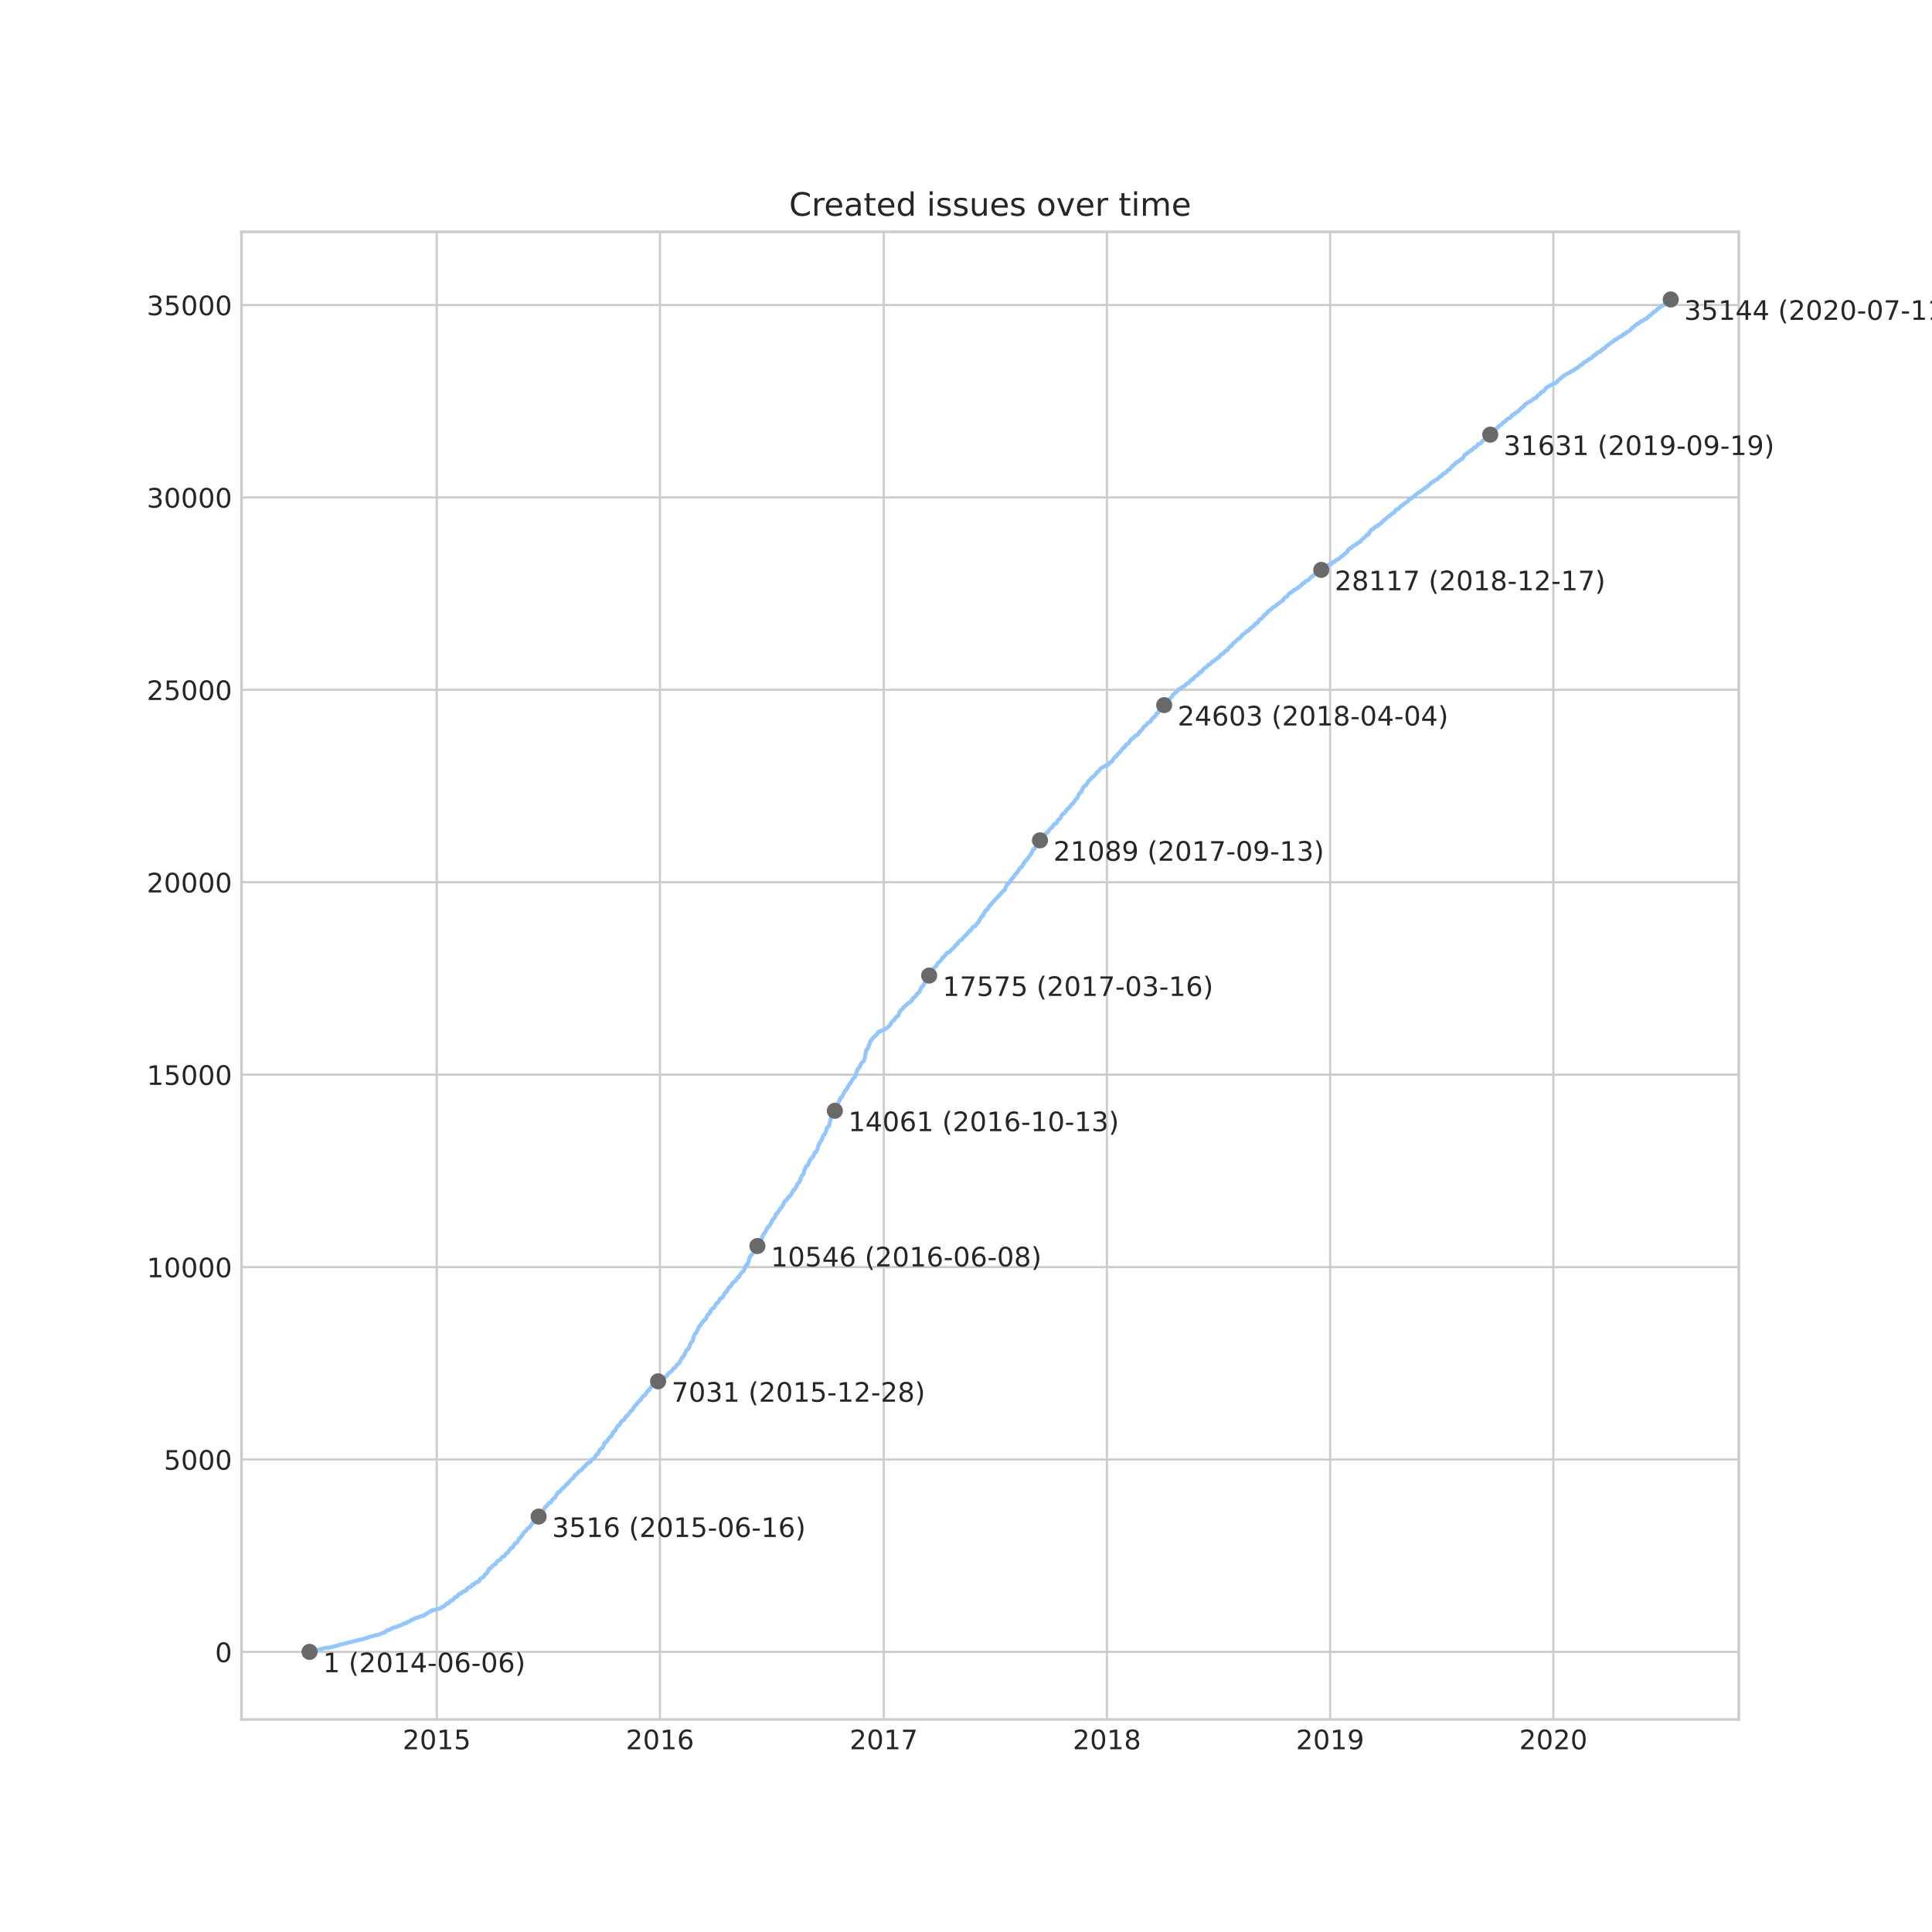 <?xml version="1.0" encoding="utf-8" standalone="no"?>
<!DOCTYPE svg PUBLIC "-//W3C//DTD SVG 1.1//EN"
  "http://www.w3.org/Graphics/SVG/1.1/DTD/svg11.dtd">
<!-- Created with matplotlib (https://matplotlib.org/) -->
<svg height="720pt" version="1.1" viewBox="0 0 720 720" width="720pt" xmlns="http://www.w3.org/2000/svg" xmlns:xlink="http://www.w3.org/1999/xlink">
 <defs>
  <style type="text/css">
*{stroke-linecap:butt;stroke-linejoin:round;}
  </style>
 </defs>
 <g id="figure_1">
  <g id="patch_1">
   <path d="M 0 720 
L 720 720 
L 720 0 
L 0 0 
z
" style="fill:#ffffff;"/>
  </g>
  <g id="axes_1">
   <g id="patch_2">
    <path d="M 90 640.8 
L 648 640.8 
L 648 86.4 
L 90 86.4 
z
" style="fill:#ffffff;"/>
   </g>
   <g id="matplotlib.axis_1">
    <g id="xtick_1">
     <g id="line2d_1">
      <path clip-path="url(#p2602868834)" d="M 162.764 640.8 
L 162.764 86.4 
" style="fill:none;stroke:#cccccc;stroke-linecap:round;stroke-width:0.8;"/>
     </g>
     <g id="line2d_2"/>
     <g id="text_1">
      <!-- 2015 -->
      <defs>
       <path d="M 19.188 8.297 
L 53.609 8.297 
L 53.609 0 
L 7.328 0 
L 7.328 8.297 
Q 12.938 14.109 22.625 23.891 
Q 32.328 33.688 34.812 36.531 
Q 39.547 41.844 41.422 45.531 
Q 43.312 49.219 43.312 52.781 
Q 43.312 58.594 39.234 62.25 
Q 35.156 65.922 28.609 65.922 
Q 23.969 65.922 18.812 64.312 
Q 13.672 62.703 7.812 59.422 
L 7.812 69.391 
Q 13.766 71.781 18.938 73 
Q 24.125 74.219 28.422 74.219 
Q 39.75 74.219 46.484 68.547 
Q 53.219 62.891 53.219 53.422 
Q 53.219 48.922 51.531 44.891 
Q 49.859 40.875 45.406 35.406 
Q 44.188 33.984 37.641 27.219 
Q 31.109 20.453 19.188 8.297 
z
" id="DejaVuSans-50"/>
       <path d="M 31.781 66.406 
Q 24.172 66.406 20.328 58.906 
Q 16.5 51.422 16.5 36.375 
Q 16.5 21.391 20.328 13.891 
Q 24.172 6.391 31.781 6.391 
Q 39.453 6.391 43.281 13.891 
Q 47.125 21.391 47.125 36.375 
Q 47.125 51.422 43.281 58.906 
Q 39.453 66.406 31.781 66.406 
z
M 31.781 74.219 
Q 44.047 74.219 50.516 64.516 
Q 56.984 54.828 56.984 36.375 
Q 56.984 17.969 50.516 8.266 
Q 44.047 -1.422 31.781 -1.422 
Q 19.531 -1.422 13.062 8.266 
Q 6.594 17.969 6.594 36.375 
Q 6.594 54.828 13.062 64.516 
Q 19.531 74.219 31.781 74.219 
z
" id="DejaVuSans-48"/>
       <path d="M 12.406 8.297 
L 28.516 8.297 
L 28.516 63.922 
L 10.984 60.406 
L 10.984 69.391 
L 28.422 72.906 
L 38.281 72.906 
L 38.281 8.297 
L 54.391 8.297 
L 54.391 0 
L 12.406 0 
z
" id="DejaVuSans-49"/>
       <path d="M 10.797 72.906 
L 49.516 72.906 
L 49.516 64.594 
L 19.828 64.594 
L 19.828 46.734 
Q 21.969 47.469 24.109 47.828 
Q 26.266 48.188 28.422 48.188 
Q 40.625 48.188 47.75 41.5 
Q 54.891 34.812 54.891 23.391 
Q 54.891 11.625 47.562 5.094 
Q 40.234 -1.422 26.906 -1.422 
Q 22.312 -1.422 17.547 -0.641 
Q 12.797 0.141 7.719 1.703 
L 7.719 11.625 
Q 12.109 9.234 16.797 8.062 
Q 21.484 6.891 26.703 6.891 
Q 35.156 6.891 40.078 11.328 
Q 45.016 15.766 45.016 23.391 
Q 45.016 31 40.078 35.438 
Q 35.156 39.891 26.703 39.891 
Q 22.75 39.891 18.812 39.016 
Q 14.891 38.141 10.797 36.281 
z
" id="DejaVuSans-53"/>
      </defs>
      <g style="fill:#262626;" transform="translate(150.039 651.898)scale(0.1 -0.1)">
       <use xlink:href="#DejaVuSans-50"/>
       <use x="63.623" xlink:href="#DejaVuSans-48"/>
       <use x="127.246" xlink:href="#DejaVuSans-49"/>
       <use x="190.869" xlink:href="#DejaVuSans-53"/>
      </g>
     </g>
    </g>
    <g id="xtick_2">
     <g id="line2d_3">
      <path clip-path="url(#p2602868834)" d="M 245.941 640.8 
L 245.941 86.4 
" style="fill:none;stroke:#cccccc;stroke-linecap:round;stroke-width:0.8;"/>
     </g>
     <g id="line2d_4"/>
     <g id="text_2">
      <!-- 2016 -->
      <defs>
       <path d="M 33.016 40.375 
Q 26.375 40.375 22.484 35.828 
Q 18.609 31.297 18.609 23.391 
Q 18.609 15.531 22.484 10.953 
Q 26.375 6.391 33.016 6.391 
Q 39.656 6.391 43.531 10.953 
Q 47.406 15.531 47.406 23.391 
Q 47.406 31.297 43.531 35.828 
Q 39.656 40.375 33.016 40.375 
z
M 52.594 71.297 
L 52.594 62.312 
Q 48.875 64.062 45.094 64.984 
Q 41.312 65.922 37.594 65.922 
Q 27.828 65.922 22.672 59.328 
Q 17.531 52.734 16.797 39.406 
Q 19.672 43.656 24.016 45.922 
Q 28.375 48.188 33.594 48.188 
Q 44.578 48.188 50.953 41.516 
Q 57.328 34.859 57.328 23.391 
Q 57.328 12.156 50.688 5.359 
Q 44.047 -1.422 33.016 -1.422 
Q 20.359 -1.422 13.672 8.266 
Q 6.984 17.969 6.984 36.375 
Q 6.984 53.656 15.188 63.938 
Q 23.391 74.219 37.203 74.219 
Q 40.922 74.219 44.703 73.484 
Q 48.484 72.75 52.594 71.297 
z
" id="DejaVuSans-54"/>
      </defs>
      <g style="fill:#262626;" transform="translate(233.216 651.898)scale(0.1 -0.1)">
       <use xlink:href="#DejaVuSans-50"/>
       <use x="63.623" xlink:href="#DejaVuSans-48"/>
       <use x="127.246" xlink:href="#DejaVuSans-49"/>
       <use x="190.869" xlink:href="#DejaVuSans-54"/>
      </g>
     </g>
    </g>
    <g id="xtick_3">
     <g id="line2d_5">
      <path clip-path="url(#p2602868834)" d="M 329.346 640.8 
L 329.346 86.4 
" style="fill:none;stroke:#cccccc;stroke-linecap:round;stroke-width:0.8;"/>
     </g>
     <g id="line2d_6"/>
     <g id="text_3">
      <!-- 2017 -->
      <defs>
       <path d="M 8.203 72.906 
L 55.078 72.906 
L 55.078 68.703 
L 28.609 0 
L 18.312 0 
L 43.219 64.594 
L 8.203 64.594 
z
" id="DejaVuSans-55"/>
      </defs>
      <g style="fill:#262626;" transform="translate(316.621 651.898)scale(0.1 -0.1)">
       <use xlink:href="#DejaVuSans-50"/>
       <use x="63.623" xlink:href="#DejaVuSans-48"/>
       <use x="127.246" xlink:href="#DejaVuSans-49"/>
       <use x="190.869" xlink:href="#DejaVuSans-55"/>
      </g>
     </g>
    </g>
    <g id="xtick_4">
     <g id="line2d_7">
      <path clip-path="url(#p2602868834)" d="M 412.523 640.8 
L 412.523 86.4 
" style="fill:none;stroke:#cccccc;stroke-linecap:round;stroke-width:0.8;"/>
     </g>
     <g id="line2d_8"/>
     <g id="text_4">
      <!-- 2018 -->
      <defs>
       <path d="M 31.781 34.625 
Q 24.75 34.625 20.719 30.859 
Q 16.703 27.094 16.703 20.516 
Q 16.703 13.922 20.719 10.156 
Q 24.75 6.391 31.781 6.391 
Q 38.812 6.391 42.859 10.172 
Q 46.922 13.969 46.922 20.516 
Q 46.922 27.094 42.891 30.859 
Q 38.875 34.625 31.781 34.625 
z
M 21.922 38.812 
Q 15.578 40.375 12.031 44.719 
Q 8.5 49.078 8.5 55.328 
Q 8.5 64.062 14.719 69.141 
Q 20.953 74.219 31.781 74.219 
Q 42.672 74.219 48.875 69.141 
Q 55.078 64.062 55.078 55.328 
Q 55.078 49.078 51.531 44.719 
Q 48 40.375 41.703 38.812 
Q 48.828 37.156 52.797 32.312 
Q 56.781 27.484 56.781 20.516 
Q 56.781 9.906 50.312 4.234 
Q 43.844 -1.422 31.781 -1.422 
Q 19.734 -1.422 13.25 4.234 
Q 6.781 9.906 6.781 20.516 
Q 6.781 27.484 10.781 32.312 
Q 14.797 37.156 21.922 38.812 
z
M 18.312 54.391 
Q 18.312 48.734 21.844 45.562 
Q 25.391 42.391 31.781 42.391 
Q 38.141 42.391 41.719 45.562 
Q 45.312 48.734 45.312 54.391 
Q 45.312 60.062 41.719 63.234 
Q 38.141 66.406 31.781 66.406 
Q 25.391 66.406 21.844 63.234 
Q 18.312 60.062 18.312 54.391 
z
" id="DejaVuSans-56"/>
      </defs>
      <g style="fill:#262626;" transform="translate(399.798 651.898)scale(0.1 -0.1)">
       <use xlink:href="#DejaVuSans-50"/>
       <use x="63.623" xlink:href="#DejaVuSans-48"/>
       <use x="127.246" xlink:href="#DejaVuSans-49"/>
       <use x="190.869" xlink:href="#DejaVuSans-56"/>
      </g>
     </g>
    </g>
    <g id="xtick_5">
     <g id="line2d_9">
      <path clip-path="url(#p2602868834)" d="M 495.7 640.8 
L 495.7 86.4 
" style="fill:none;stroke:#cccccc;stroke-linecap:round;stroke-width:0.8;"/>
     </g>
     <g id="line2d_10"/>
     <g id="text_5">
      <!-- 2019 -->
      <defs>
       <path d="M 10.984 1.516 
L 10.984 10.5 
Q 14.703 8.734 18.5 7.812 
Q 22.312 6.891 25.984 6.891 
Q 35.75 6.891 40.891 13.453 
Q 46.047 20.016 46.781 33.406 
Q 43.953 29.203 39.594 26.953 
Q 35.25 24.703 29.984 24.703 
Q 19.047 24.703 12.672 31.312 
Q 6.297 37.938 6.297 49.422 
Q 6.297 60.641 12.938 67.422 
Q 19.578 74.219 30.609 74.219 
Q 43.266 74.219 49.922 64.516 
Q 56.594 54.828 56.594 36.375 
Q 56.594 19.141 48.406 8.859 
Q 40.234 -1.422 26.422 -1.422 
Q 22.703 -1.422 18.891 -0.688 
Q 15.094 0.047 10.984 1.516 
z
M 30.609 32.422 
Q 37.25 32.422 41.125 36.953 
Q 45.016 41.5 45.016 49.422 
Q 45.016 57.281 41.125 61.844 
Q 37.25 66.406 30.609 66.406 
Q 23.969 66.406 20.094 61.844 
Q 16.219 57.281 16.219 49.422 
Q 16.219 41.5 20.094 36.953 
Q 23.969 32.422 30.609 32.422 
z
" id="DejaVuSans-57"/>
      </defs>
      <g style="fill:#262626;" transform="translate(482.975 651.898)scale(0.1 -0.1)">
       <use xlink:href="#DejaVuSans-50"/>
       <use x="63.623" xlink:href="#DejaVuSans-48"/>
       <use x="127.246" xlink:href="#DejaVuSans-49"/>
       <use x="190.869" xlink:href="#DejaVuSans-57"/>
      </g>
     </g>
    </g>
    <g id="xtick_6">
     <g id="line2d_11">
      <path clip-path="url(#p2602868834)" d="M 578.878 640.8 
L 578.878 86.4 
" style="fill:none;stroke:#cccccc;stroke-linecap:round;stroke-width:0.8;"/>
     </g>
     <g id="line2d_12"/>
     <g id="text_6">
      <!-- 2020 -->
      <g style="fill:#262626;" transform="translate(566.153 651.898)scale(0.1 -0.1)">
       <use xlink:href="#DejaVuSans-50"/>
       <use x="63.623" xlink:href="#DejaVuSans-48"/>
       <use x="127.246" xlink:href="#DejaVuSans-50"/>
       <use x="190.869" xlink:href="#DejaVuSans-48"/>
      </g>
     </g>
    </g>
   </g>
   <g id="matplotlib.axis_2">
    <g id="ytick_1">
     <g id="line2d_13">
      <path clip-path="url(#p2602868834)" d="M 90 615.614 
L 648 615.614 
" style="fill:none;stroke:#cccccc;stroke-linecap:round;stroke-width:0.8;"/>
     </g>
     <g id="line2d_14"/>
     <g id="text_7">
      <!-- 0 -->
      <g style="fill:#262626;" transform="translate(80.138 619.414)scale(0.1 -0.1)">
       <use xlink:href="#DejaVuSans-48"/>
      </g>
     </g>
    </g>
    <g id="ytick_2">
     <g id="line2d_15">
      <path clip-path="url(#p2602868834)" d="M 90 543.907 
L 648 543.907 
" style="fill:none;stroke:#cccccc;stroke-linecap:round;stroke-width:0.8;"/>
     </g>
     <g id="line2d_16"/>
     <g id="text_8">
      <!-- 5000 -->
      <g style="fill:#262626;" transform="translate(61.05 547.707)scale(0.1 -0.1)">
       <use xlink:href="#DejaVuSans-53"/>
       <use x="63.623" xlink:href="#DejaVuSans-48"/>
       <use x="127.246" xlink:href="#DejaVuSans-48"/>
       <use x="190.869" xlink:href="#DejaVuSans-48"/>
      </g>
     </g>
    </g>
    <g id="ytick_3">
     <g id="line2d_17">
      <path clip-path="url(#p2602868834)" d="M 90 472.2 
L 648 472.2 
" style="fill:none;stroke:#cccccc;stroke-linecap:round;stroke-width:0.8;"/>
     </g>
     <g id="line2d_18"/>
     <g id="text_9">
      <!-- 10000 -->
      <g style="fill:#262626;" transform="translate(54.688 476)scale(0.1 -0.1)">
       <use xlink:href="#DejaVuSans-49"/>
       <use x="63.623" xlink:href="#DejaVuSans-48"/>
       <use x="127.246" xlink:href="#DejaVuSans-48"/>
       <use x="190.869" xlink:href="#DejaVuSans-48"/>
       <use x="254.492" xlink:href="#DejaVuSans-48"/>
      </g>
     </g>
    </g>
    <g id="ytick_4">
     <g id="line2d_19">
      <path clip-path="url(#p2602868834)" d="M 90 400.493 
L 648 400.493 
" style="fill:none;stroke:#cccccc;stroke-linecap:round;stroke-width:0.8;"/>
     </g>
     <g id="line2d_20"/>
     <g id="text_10">
      <!-- 15000 -->
      <g style="fill:#262626;" transform="translate(54.688 404.292)scale(0.1 -0.1)">
       <use xlink:href="#DejaVuSans-49"/>
       <use x="63.623" xlink:href="#DejaVuSans-53"/>
       <use x="127.246" xlink:href="#DejaVuSans-48"/>
       <use x="190.869" xlink:href="#DejaVuSans-48"/>
       <use x="254.492" xlink:href="#DejaVuSans-48"/>
      </g>
     </g>
    </g>
    <g id="ytick_5">
     <g id="line2d_21">
      <path clip-path="url(#p2602868834)" d="M 90 328.786 
L 648 328.786 
" style="fill:none;stroke:#cccccc;stroke-linecap:round;stroke-width:0.8;"/>
     </g>
     <g id="line2d_22"/>
     <g id="text_11">
      <!-- 20000 -->
      <g style="fill:#262626;" transform="translate(54.688 332.585)scale(0.1 -0.1)">
       <use xlink:href="#DejaVuSans-50"/>
       <use x="63.623" xlink:href="#DejaVuSans-48"/>
       <use x="127.246" xlink:href="#DejaVuSans-48"/>
       <use x="190.869" xlink:href="#DejaVuSans-48"/>
       <use x="254.492" xlink:href="#DejaVuSans-48"/>
      </g>
     </g>
    </g>
    <g id="ytick_6">
     <g id="line2d_23">
      <path clip-path="url(#p2602868834)" d="M 90 257.079 
L 648 257.079 
" style="fill:none;stroke:#cccccc;stroke-linecap:round;stroke-width:0.8;"/>
     </g>
     <g id="line2d_24"/>
     <g id="text_12">
      <!-- 25000 -->
      <g style="fill:#262626;" transform="translate(54.688 260.878)scale(0.1 -0.1)">
       <use xlink:href="#DejaVuSans-50"/>
       <use x="63.623" xlink:href="#DejaVuSans-53"/>
       <use x="127.246" xlink:href="#DejaVuSans-48"/>
       <use x="190.869" xlink:href="#DejaVuSans-48"/>
       <use x="254.492" xlink:href="#DejaVuSans-48"/>
      </g>
     </g>
    </g>
    <g id="ytick_7">
     <g id="line2d_25">
      <path clip-path="url(#p2602868834)" d="M 90 185.372 
L 648 185.372 
" style="fill:none;stroke:#cccccc;stroke-linecap:round;stroke-width:0.8;"/>
     </g>
     <g id="line2d_26"/>
     <g id="text_13">
      <!-- 30000 -->
      <defs>
       <path d="M 40.578 39.312 
Q 47.656 37.797 51.625 33 
Q 55.609 28.219 55.609 21.188 
Q 55.609 10.406 48.188 4.484 
Q 40.766 -1.422 27.094 -1.422 
Q 22.516 -1.422 17.656 -0.516 
Q 12.797 0.391 7.625 2.203 
L 7.625 11.719 
Q 11.719 9.328 16.594 8.109 
Q 21.484 6.891 26.812 6.891 
Q 36.078 6.891 40.938 10.547 
Q 45.797 14.203 45.797 21.188 
Q 45.797 27.641 41.281 31.266 
Q 36.766 34.906 28.719 34.906 
L 20.219 34.906 
L 20.219 43.016 
L 29.109 43.016 
Q 36.375 43.016 40.234 45.922 
Q 44.094 48.828 44.094 54.297 
Q 44.094 59.906 40.109 62.906 
Q 36.141 65.922 28.719 65.922 
Q 24.656 65.922 20.016 65.031 
Q 15.375 64.156 9.812 62.312 
L 9.812 71.094 
Q 15.438 72.656 20.344 73.438 
Q 25.25 74.219 29.594 74.219 
Q 40.828 74.219 47.359 69.109 
Q 53.906 64.016 53.906 55.328 
Q 53.906 49.266 50.438 45.094 
Q 46.969 40.922 40.578 39.312 
z
" id="DejaVuSans-51"/>
      </defs>
      <g style="fill:#262626;" transform="translate(54.688 189.171)scale(0.1 -0.1)">
       <use xlink:href="#DejaVuSans-51"/>
       <use x="63.623" xlink:href="#DejaVuSans-48"/>
       <use x="127.246" xlink:href="#DejaVuSans-48"/>
       <use x="190.869" xlink:href="#DejaVuSans-48"/>
       <use x="254.492" xlink:href="#DejaVuSans-48"/>
      </g>
     </g>
    </g>
    <g id="ytick_8">
     <g id="line2d_27">
      <path clip-path="url(#p2602868834)" d="M 90 113.665 
L 648 113.665 
" style="fill:none;stroke:#cccccc;stroke-linecap:round;stroke-width:0.8;"/>
     </g>
     <g id="line2d_28"/>
     <g id="text_14">
      <!-- 35000 -->
      <g style="fill:#262626;" transform="translate(54.688 117.464)scale(0.1 -0.1)">
       <use xlink:href="#DejaVuSans-51"/>
       <use x="63.623" xlink:href="#DejaVuSans-53"/>
       <use x="127.246" xlink:href="#DejaVuSans-48"/>
       <use x="190.869" xlink:href="#DejaVuSans-48"/>
       <use x="254.492" xlink:href="#DejaVuSans-48"/>
      </g>
     </g>
    </g>
   </g>
   <g id="line2d_29">
    <path clip-path="url(#p2602868834)" d="M 115.364 615.6 
L 115.407 615.5 
L 117.982 615.012 
L 120.775 614.238 
L 120.839 614.209 
L 122.404 614.051 
L 122.635 614.022 
L 124.658 613.535 
L 124.742 613.506 
L 125.987 613.234 
L 126.516 612.918 
L 127.56 612.717 
L 128.623 612.459 
L 134.292 611.039 
L 134.427 610.982 
L 135.479 610.853 
L 135.659 610.71 
L 135.832 610.638 
L 136.108 610.552 
L 136.975 610.365 
L 136.976 610.351 
L 137.405 610.193 
L 137.477 610.107 
L 138.541 609.806 
L 141.734 608.989 
L 141.844 608.874 
L 142.241 608.73 
L 142.249 608.716 
L 142.498 608.587 
L 142.565 608.558 
L 143.326 608.415 
L 143.387 608.243 
L 143.796 608.099 
L 144.073 607.641 
L 144.954 607.454 
L 145.835 606.952 
L 146.318 606.809 
L 146.399 606.708 
L 146.637 606.579 
L 146.814 606.522 
L 147.625 606.35 
L 150.173 605.303 
L 150.24 605.174 
L 151.321 604.887 
L 151.459 604.744 
L 151.806 604.557 
L 151.985 604.457 
L 152.021 604.385 
L 152.697 604.242 
L 153.211 603.811 
L 153.221 603.783 
L 153.632 603.639 
L 153.655 603.582 
L 154.296 603.395 
L 154.444 603.223 
L 154.76 603.023 
L 155.177 602.922 
L 155.246 602.894 
L 155.897 602.764 
L 156.219 602.564 
L 156.811 602.334 
L 156.815 602.32 
L 157.894 602.133 
L 157.987 602.004 
L 158.128 601.861 
L 159.55 601.058 
L 159.725 600.886 
L 159.988 600.714 
L 160.08 600.628 
L 160.69 600.513 
L 160.784 600.455 
L 160.903 600.312 
L 160.921 600.111 
L 162.487 599.882 
L 162.63 599.824 
L 164.372 599.279 
L 164.46 599.193 
L 164.575 599.036 
L 164.589 598.935 
L 164.958 598.792 
L 165.507 598.591 
L 165.777 598.376 
L 166.225 597.888 
L 166.383 597.731 
L 166.408 597.63 
L 167.121 597.487 
L 167.274 597.3 
L 167.371 597.186 
L 167.524 596.985 
L 167.628 596.856 
L 167.938 596.641 
L 168.035 596.497 
L 168.388 596.469 
L 168.687 596.339 
L 169.336 595.522 
L 169.432 595.321 
L 169.853 595.149 
L 169.859 595.135 
L 170.306 595.006 
L 170.41 594.934 
L 170.535 594.719 
L 170.656 594.547 
L 170.954 594.117 
L 171.053 594.045 
L 171.86 593.772 
L 172.023 593.686 
L 172.297 593.414 
L 172.343 593.27 
L 172.616 593.127 
L 172.67 593.07 
L 173.679 592.768 
L 173.906 592.467 
L 173.99 592.224 
L 174.123 592.094 
L 174.405 591.765 
L 175.057 591.549 
L 175.109 591.449 
L 175.469 591.32 
L 175.61 591.234 
L 175.704 591.062 
L 175.822 590.832 
L 175.99 590.617 
L 176.027 590.589 
L 176.625 590.46 
L 176.731 590.302 
L 177.366 589.742 
L 178.175 589.527 
L 178.285 589.341 
L 178.469 589.212 
L 178.569 589.097 
L 178.674 588.954 
L 179 588.351 
L 179.162 588.208 
L 179.315 588.136 
L 180.087 587.763 
L 180.98 586.516 
L 181.394 586.344 
L 181.515 586.157 
L 181.646 585.956 
L 181.779 585.655 
L 181.87 585.512 
L 181.943 585.311 
L 182.116 585.182 
L 182.422 584.508 
L 183.005 584.25 
L 183.103 584.149 
L 183.254 583.949 
L 183.42 583.705 
L 183.651 583.461 
L 183.814 583.289 
L 184.393 583.059 
L 184.673 582.787 
L 184.788 582.686 
L 184.873 582.486 
L 185.095 582.113 
L 185.324 581.812 
L 185.438 581.726 
L 185.906 581.496 
L 186.175 581.367 
L 186.256 581.281 
L 186.58 581.052 
L 186.696 580.894 
L 186.871 580.65 
L 186.98 580.478 
L 187.137 580.306 
L 187.181 580.248 
L 187.755 580.091 
L 187.909 579.833 
L 188.23 579.574 
L 188.37 579.374 
L 188.791 578.786 
L 189.249 578.642 
L 190.115 577.265 
L 190.299 577.122 
L 190.378 576.993 
L 190.91 576.835 
L 191.015 576.577 
L 191.115 576.52 
L 191.219 576.362 
L 191.337 576.147 
L 191.428 576.003 
L 191.792 575.473 
L 191.869 575.344 
L 191.942 575.114 
L 192.587 574.956 
L 192.868 574.526 
L 193.021 574.311 
L 193.15 573.953 
L 193.423 573.623 
L 193.534 573.221 
L 194.048 572.992 
L 194.254 572.59 
L 194.399 572.432 
L 194.553 572.117 
L 194.721 571.916 
L 194.85 571.801 
L 195.314 571.056 
L 195.507 570.912 
L 195.619 570.826 
L 195.979 570.525 
L 196.247 570.166 
L 196.449 569.908 
L 196.606 569.664 
L 197.352 569.234 
L 197.478 569.048 
L 197.734 568.718 
L 197.833 568.503 
L 197.982 568.273 
L 198.08 568.101 
L 198.388 567.614 
L 198.93 567.442 
L 199.094 566.868 
L 199.162 566.71 
L 199.536 565.979 
L 199.836 565.706 
L 199.917 565.505 
L 200.567 565.391 
L 200.732 565.19 
L 201.68 563.483 
L 202.159 563.297 
L 202.283 563.197 
L 202.373 563.01 
L 203.053 561.805 
L 203.148 561.59 
L 203.562 561.433 
L 203.759 561.246 
L 204.518 560.156 
L 205.27 559.955 
L 205.601 559.253 
L 205.705 559.109 
L 206.541 558.22 
L 206.887 558.091 
L 207.248 557.288 
L 207.367 557.144 
L 207.944 556.169 
L 208.488 556.026 
L 208.602 555.811 
L 208.963 555.466 
L 209.131 555.28 
L 209.227 555.094 
L 209.381 554.922 
L 209.54 554.692 
L 209.619 554.635 
L 210.056 554.463 
L 210.307 554.19 
L 211.138 553.1 
L 211.622 552.914 
L 211.788 552.627 
L 212.925 551.322 
L 213.603 550.791 
L 214.334 549.601 
L 214.528 549.558 
L 214.835 549.429 
L 216.06 548.109 
L 216.514 547.966 
L 216.606 547.866 
L 216.751 547.736 
L 216.857 547.564 
L 217.625 546.675 
L 218.033 546.532 
L 218.36 545.972 
L 218.547 545.671 
L 218.832 545.471 
L 219.185 545.241 
L 219.605 545.098 
L 219.675 545.04 
L 219.922 544.883 
L 220.737 543.793 
L 221.301 543.606 
L 221.733 543.047 
L 221.854 542.774 
L 221.993 542.473 
L 222.127 542.344 
L 222.222 542.186 
L 222.249 542.086 
L 222.785 541.928 
L 223.12 541.125 
L 223.609 540.293 
L 223.722 540.179 
L 224.018 539.863 
L 224.377 539.691 
L 224.466 539.548 
L 224.659 539.418 
L 225.239 537.956 
L 225.488 537.597 
L 226.051 537.396 
L 226.165 537.023 
L 226.26 536.937 
L 226.337 536.78 
L 226.453 536.665 
L 227.029 535.761 
L 227.109 535.661 
L 227.594 535.532 
L 227.679 535.389 
L 228.713 533.495 
L 229.217 533.266 
L 229.642 532.406 
L 229.72 532.262 
L 229.832 532.047 
L 229.927 531.904 
L 230.061 531.674 
L 230.196 531.459 
L 230.299 531.273 
L 230.811 531.072 
L 231.292 530.297 
L 231.452 530.111 
L 231.521 529.967 
L 231.609 529.681 
L 231.756 529.552 
L 231.817 529.466 
L 232.409 529.265 
L 232.523 529.021 
L 232.678 528.834 
L 233.428 527.73 
L 233.685 527.587 
L 233.807 527.501 
L 234.008 527.357 
L 234.098 527.185 
L 234.32 526.999 
L 234.423 526.827 
L 234.614 526.511 
L 234.764 526.282 
L 234.912 526.067 
L 234.997 525.909 
L 235.078 525.823 
L 235.433 525.665 
L 235.54 525.608 
L 235.74 525.321 
L 236.701 523.729 
L 237.158 523.499 
L 237.268 523.213 
L 237.53 522.868 
L 237.666 522.725 
L 238.362 521.979 
L 238.815 521.664 
L 238.925 521.477 
L 239.34 520.803 
L 239.818 520.158 
L 240.348 519.986 
L 240.452 519.842 
L 240.576 519.713 
L 240.723 519.326 
L 240.846 519.168 
L 241.032 518.882 
L 241.12 518.738 
L 241.598 518.093 
L 241.989 517.921 
L 242.48 517.189 
L 242.62 516.874 
L 242.703 516.73 
L 242.88 516.515 
L 243.083 516.329 
L 243.803 515.769 
L 244.083 515.325 
L 244.449 515.067 
L 245.094 514.909 
L 246.061 514.335 
L 246.708 514.192 
L 247.265 513.647 
L 247.336 513.561 
L 247.621 513.417 
L 247.879 513.188 
L 248.396 512.916 
L 248.53 512.643 
L 248.633 512.514 
L 249.106 511.768 
L 249.351 511.653 
L 249.448 511.481 
L 249.909 511.295 
L 250.436 510.836 
L 250.576 510.607 
L 250.709 510.463 
L 250.814 510.305 
L 250.908 510.148 
L 250.994 509.933 
L 251.502 509.746 
L 251.632 509.531 
L 251.735 509.388 
L 251.858 509.244 
L 252.078 508.943 
L 252.191 508.785 
L 252.357 508.57 
L 252.63 508.269 
L 253.001 508.126 
L 254.281 505.788 
L 254.762 505.53 
L 254.914 505.186 
L 255 505.028 
L 255.337 504.153 
L 255.459 503.88 
L 255.625 503.522 
L 255.687 503.335 
L 255.8 503.163 
L 256.265 502.92 
L 256.511 502.604 
L 256.595 502.461 
L 256.67 502.26 
L 256.801 502.131 
L 256.95 501.658 
L 257.098 501.213 
L 257.501 500.453 
L 258.186 499.564 
L 258.258 499.076 
L 258.384 498.66 
L 258.478 498.244 
L 258.588 497.943 
L 258.651 497.8 
L 258.782 497.527 
L 258.873 497.398 
L 258.942 497.183 
L 259.029 497.054 
L 259.533 496.681 
L 259.643 496.208 
L 259.796 495.935 
L 259.89 495.735 
L 259.992 495.548 
L 260.406 494.573 
L 260.474 494.444 
L 260.585 494.243 
L 261.021 493.899 
L 261.213 493.569 
L 261.331 493.397 
L 261.424 493.239 
L 261.53 493.124 
L 261.703 492.952 
L 261.833 492.709 
L 262.109 492.336 
L 262.272 492.164 
L 262.492 492.063 
L 262.88 491.719 
L 263.162 491.174 
L 263.271 490.988 
L 263.512 490.428 
L 263.634 490.285 
L 263.706 490.07 
L 263.856 489.855 
L 264.245 489.668 
L 264.593 489.037 
L 264.778 488.765 
L 264.853 488.449 
L 264.971 488.334 
L 265.203 488.062 
L 265.317 487.804 
L 266.079 487.345 
L 266.385 486.843 
L 266.479 486.57 
L 266.637 486.355 
L 266.695 486.154 
L 266.835 486.025 
L 266.999 485.724 
L 267.54 485.437 
L 267.9 484.878 
L 267.979 484.749 
L 268.197 484.405 
L 268.296 484.204 
L 268.523 483.817 
L 269.059 483.688 
L 269.28 483.444 
L 269.387 483.243 
L 269.526 483.028 
L 269.649 482.784 
L 270.294 481.68 
L 270.671 481.508 
L 270.838 481.121 
L 270.953 480.949 
L 271.085 480.762 
L 271.186 480.619 
L 271.298 480.332 
L 271.562 480.031 
L 271.701 479.687 
L 272.005 479.586 
L 272.329 479.371 
L 272.466 479.041 
L 272.628 478.783 
L 273 478.181 
L 273.696 477.65 
L 274.103 477.406 
L 274.206 477.177 
L 274.961 476.044 
L 275.383 475.9 
L 275.457 475.743 
L 275.772 475.169 
L 275.902 474.911 
L 275.987 474.724 
L 276.108 474.567 
L 277.115 473.534 
L 277.252 473.319 
L 277.59 472.631 
L 277.877 471.813 
L 278.047 471.541 
L 278.142 471.412 
L 278.578 471.225 
L 278.673 471.039 
L 278.802 470.623 
L 279.174 469.332 
L 279.282 468.93 
L 279.528 468.5 
L 279.582 468.371 
L 279.676 468.07 
L 279.867 467.826 
L 279.996 467.726 
L 280.264 467.496 
L 280.783 466.751 
L 280.883 466.464 
L 280.974 466.306 
L 281.186 465.919 
L 281.241 465.718 
L 281.352 465.546 
L 281.859 465.245 
L 282.004 464.929 
L 282.117 464.743 
L 282.289 464.327 
L 282.366 464.097 
L 282.494 463.796 
L 282.735 463.438 
L 282.839 463.309 
L 282.984 463.137 
L 283.361 462.921 
L 283.489 462.749 
L 283.54 462.563 
L 283.641 462.233 
L 283.714 461.989 
L 283.837 461.76 
L 283.985 461.229 
L 284.086 460.928 
L 284.218 460.698 
L 284.441 460.082 
L 284.593 459.91 
L 284.725 459.723 
L 284.858 459.623 
L 285.146 459.25 
L 285.264 459.064 
L 285.42 458.734 
L 285.485 458.59 
L 286.08 457.357 
L 286.491 457.142 
L 286.609 456.984 
L 286.744 456.812 
L 286.956 456.439 
L 287.094 456.296 
L 287.197 456.066 
L 287.883 454.589 
L 288.449 454.058 
L 288.565 453.929 
L 288.752 453.7 
L 288.869 453.427 
L 289.017 452.897 
L 289.119 452.71 
L 289.23 452.452 
L 289.266 452.38 
L 289.589 452.223 
L 289.888 451.864 
L 290.305 451.161 
L 290.529 450.846 
L 290.804 450.43 
L 290.915 450.201 
L 291.295 450.014 
L 291.954 448.738 
L 292.092 448.351 
L 292.188 448.107 
L 292.339 447.82 
L 292.592 447.547 
L 293.013 447.318 
L 293.134 447.088 
L 293.351 446.959 
L 293.522 446.658 
L 293.771 446.228 
L 293.924 446.042 
L 294.443 445.654 
L 294.647 445.525 
L 294.836 445.181 
L 295.709 443.474 
L 296.157 443.288 
L 296.299 443.059 
L 297.105 441.51 
L 297.175 441.323 
L 297.3 441.065 
L 297.598 440.893 
L 297.79 440.649 
L 297.864 440.491 
L 297.956 440.319 
L 298.071 440.162 
L 298.181 439.889 
L 298.306 439.473 
L 298.443 439.201 
L 298.513 438.986 
L 298.764 438.211 
L 299.407 437.638 
L 299.743 436.132 
L 299.858 435.917 
L 300.292 434.913 
L 300.397 434.669 
L 300.552 434.511 
L 301 434.339 
L 301.197 433.909 
L 301.254 433.78 
L 301.389 433.45 
L 301.47 433.249 
L 301.638 432.747 
L 302.348 431.643 
L 302.569 431.499 
L 302.731 431.356 
L 302.869 431.155 
L 302.991 430.997 
L 303.106 430.782 
L 303.226 430.539 
L 303.338 430.323 
L 303.661 429.535 
L 304.179 429.291 
L 304.649 428.201 
L 304.687 428.014 
L 304.788 427.369 
L 304.892 427.168 
L 305.177 426.595 
L 305.269 426.336 
L 305.381 426.179 
L 305.484 425.835 
L 305.849 425.433 
L 305.949 425.275 
L 306.038 425.117 
L 306.174 424.859 
L 306.259 424.73 
L 306.366 424.415 
L 306.496 424.171 
L 306.636 423.54 
L 307.058 422.938 
L 307.258 422.808 
L 307.364 422.679 
L 307.495 422.378 
L 307.631 422.12 
L 307.984 421.088 
L 308.207 420.313 
L 308.639 419.797 
L 308.941 419.639 
L 309.059 419.022 
L 309.169 418.793 
L 309.554 417.072 
L 309.661 416.627 
L 309.893 415.882 
L 310.004 415.681 
L 310.357 415.408 
L 310.513 415.251 
L 310.688 414.62 
L 310.835 414.462 
L 311.137 413.802 
L 311.325 413.128 
L 311.774 412.167 
L 312.082 411.952 
L 312.234 411.522 
L 312.424 411.063 
L 312.586 410.733 
L 312.94 409.93 
L 313.062 409.643 
L 313.152 409.371 
L 313.259 409.141 
L 313.683 408.883 
L 314.93 406.517 
L 315.194 406.316 
L 315.623 405.771 
L 315.742 405.441 
L 316.299 404.437 
L 317.078 403.376 
L 317.238 403.132 
L 317.41 402.888 
L 317.583 402.573 
L 317.983 401.856 
L 318.124 401.77 
L 318.559 401.483 
L 318.858 400.866 
L 319.357 399.102 
L 319.502 398.815 
L 319.559 398.586 
L 319.738 398.428 
L 319.836 398.227 
L 320.086 398.027 
L 320.384 397.51 
L 320.509 397.238 
L 320.954 396.277 
L 321.79 395.502 
L 322.188 394.699 
L 322.273 394.542 
L 322.302 394.068 
L 322.398 393.566 
L 322.429 393.409 
L 322.637 392.304 
L 322.746 391.774 
L 322.87 391.272 
L 323.124 391.1 
L 323.31 390.87 
L 323.439 390.526 
L 323.553 390.354 
L 323.628 390.167 
L 323.742 389.622 
L 324.217 388.662 
L 324.316 388.031 
L 325.021 387.299 
L 325.192 387.055 
L 325.441 386.697 
L 326.261 385.894 
L 326.526 385.765 
L 327.332 384.66 
L 327.537 384.46 
L 328.46 384.158 
L 328.633 384.058 
L 330.063 383.441 
L 331.625 382.122 
L 331.739 381.979 
L 331.932 381.62 
L 332.135 381.218 
L 332.24 381.075 
L 332.351 380.86 
L 333.023 380.358 
L 333.183 380.171 
L 333.301 379.999 
L 333.568 379.497 
L 333.768 379.282 
L 333.888 379.082 
L 334.038 379.024 
L 334.581 378.623 
L 334.696 378.508 
L 334.898 378.192 
L 335.195 377.16 
L 335.269 377.002 
L 335.407 376.83 
L 336.448 375.826 
L 336.558 375.697 
L 336.876 375.238 
L 337.746 374.564 
L 337.895 374.406 
L 338.853 373.574 
L 339.28 373.445 
L 339.574 373.072 
L 339.966 372.542 
L 340.136 372.169 
L 340.428 371.839 
L 340.873 371.61 
L 341.03 371.495 
L 341.337 371.007 
L 341.891 370.219 
L 342.359 370.046 
L 342.653 369.573 
L 342.866 369.114 
L 342.975 368.957 
L 343.08 368.598 
L 343.177 368.383 
L 343.244 368.196 
L 343.354 368.082 
L 343.475 367.867 
L 343.545 367.766 
L 343.747 367.608 
L 343.851 367.551 
L 344.067 367.379 
L 344.206 367.02 
L 344.32 366.848 
L 344.978 365.429 
L 345.06 365.228 
L 345.117 365.07 
L 345.605 364.869 
L 346.822 362.489 
L 347.229 362.245 
L 347.301 362.087 
L 347.741 361.27 
L 347.836 361.112 
L 347.937 360.983 
L 348.424 360.352 
L 348.857 360.108 
L 348.967 359.921 
L 349.067 359.792 
L 349.358 359.176 
L 349.844 358.573 
L 349.938 358.516 
L 350.463 358.129 
L 350.624 357.885 
L 351.417 356.723 
L 352.024 356.35 
L 352.139 356.164 
L 353.029 355.017 
L 353.728 354.888 
L 354.056 354.543 
L 354.176 354.443 
L 354.322 354.214 
L 354.47 354.041 
L 355.284 353.339 
L 355.443 353.167 
L 355.649 353.023 
L 355.784 352.822 
L 356.013 352.421 
L 356.418 351.905 
L 356.894 351.732 
L 357.034 351.388 
L 357.822 350.384 
L 358.374 350.255 
L 358.574 349.94 
L 358.694 349.796 
L 358.932 349.596 
L 359.011 349.481 
L 359.147 349.337 
L 359.269 349.194 
L 359.415 348.979 
L 359.604 348.836 
L 360.088 348.391 
L 360.192 348.276 
L 360.358 348.104 
L 360.766 347.487 
L 360.918 347.344 
L 361.146 347.086 
L 361.538 346.885 
L 361.643 346.727 
L 362.576 345.537 
L 362.618 345.465 
L 363.387 345.221 
L 363.482 345.064 
L 363.644 344.82 
L 363.736 344.662 
L 364.476 343.73 
L 364.798 343.558 
L 364.909 343.228 
L 365.072 342.913 
L 365.184 342.697 
L 365.29 342.454 
L 365.807 341.536 
L 366.365 341.192 
L 366.501 340.847 
L 367.051 339.757 
L 367.172 339.614 
L 367.296 339.442 
L 367.47 339.169 
L 367.56 339.112 
L 367.968 338.969 
L 368.077 338.725 
L 368.319 338.295 
L 368.457 338.151 
L 368.559 337.893 
L 368.744 337.692 
L 368.868 337.506 
L 370.104 336.172 
L 370.209 336.014 
L 371.039 335.082 
L 371.165 334.91 
L 371.526 334.609 
L 371.709 334.437 
L 372.441 333.619 
L 372.723 333.476 
L 372.89 333.117 
L 374.09 331.855 
L 374.371 331.712 
L 374.911 330.536 
L 375.021 330.306 
L 375.167 330.005 
L 375.347 329.675 
L 375.454 329.489 
L 375.966 329.159 
L 376.068 328.93 
L 376.258 328.801 
L 376.457 328.37 
L 377.312 327.237 
L 377.595 327.08 
L 377.729 326.764 
L 377.84 326.506 
L 377.966 326.391 
L 378.08 326.233 
L 378.185 325.99 
L 378.934 325.301 
L 379.106 325.172 
L 379.476 324.556 
L 379.635 324.355 
L 379.939 323.738 
L 380.033 323.609 
L 380.17 323.394 
L 380.291 323.351 
L 380.689 323.164 
L 381.937 321.028 
L 382.26 320.884 
L 383.794 318.848 
L 383.899 318.704 
L 384.099 318.503 
L 384.593 317.571 
L 384.894 316.84 
L 385.007 316.553 
L 385.267 316.453 
L 385.494 316.324 
L 385.765 316.022 
L 385.837 315.879 
L 385.923 315.678 
L 386.043 315.506 
L 386.204 315.205 
L 386.53 314.359 
L 386.62 314.201 
L 387.086 314.015 
L 387.159 313.842 
L 387.279 313.656 
L 387.414 313.498 
L 388.03 312.494 
L 388.126 312.308 
L 388.229 312.222 
L 388.605 312.05 
L 388.897 311.634 
L 389.034 311.347 
L 389.991 310.401 
L 390.323 310.271 
L 391.487 308.751 
L 391.923 308.536 
L 392.082 308.292 
L 392.393 307.833 
L 392.502 307.618 
L 392.639 307.475 
L 392.736 307.303 
L 392.9 307.116 
L 392.923 307.059 
L 393.537 306.916 
L 393.596 306.772 
L 393.713 306.643 
L 394.259 305.768 
L 394.424 305.438 
L 395.083 305.066 
L 395.191 304.865 
L 395.804 303.66 
L 396.06 303.373 
L 396.182 303.244 
L 396.661 303.058 
L 396.772 302.843 
L 396.908 302.685 
L 397.927 301.365 
L 398.415 301.079 
L 398.519 300.921 
L 398.656 300.763 
L 398.755 300.548 
L 398.892 300.376 
L 399.121 300.075 
L 399.213 300.017 
L 399.277 299.874 
L 399.382 299.688 
L 399.844 299.53 
L 400.132 299.013 
L 400.327 298.727 
L 400.48 298.569 
L 400.638 298.282 
L 400.831 297.995 
L 401.378 297.522 
L 401.977 296.203 
L 402.103 296.045 
L 402.325 295.658 
L 402.457 295.457 
L 402.552 295.342 
L 402.832 295.184 
L 402.982 295.113 
L 403.088 294.912 
L 403.219 294.424 
L 403.378 294.094 
L 403.507 293.894 
L 403.587 293.693 
L 403.705 293.406 
L 403.984 293.062 
L 404.081 292.976 
L 404.619 292.818 
L 405.539 291.298 
L 405.645 291.097 
L 406.31 290.509 
L 406.417 290.366 
L 406.762 290.021 
L 406.886 289.778 
L 407.131 289.62 
L 407.236 289.491 
L 407.68 289.276 
L 407.878 289.046 
L 408.261 288.544 
L 408.626 288.071 
L 408.75 287.899 
L 409.616 287.211 
L 409.74 286.995 
L 409.889 286.78 
L 410.03 286.608 
L 410.527 286.106 
L 410.748 286.006 
L 411.494 285.719 
L 411.643 285.561 
L 411.975 285.332 
L 412.037 285.274 
L 412.864 285.117 
L 413.019 284.959 
L 413.245 284.787 
L 413.346 284.629 
L 413.515 284.4 
L 413.672 284.141 
L 413.758 284.07 
L 414.233 283.926 
L 414.365 283.769 
L 414.59 283.482 
L 414.986 282.722 
L 415.106 282.55 
L 415.233 282.377 
L 416.054 281.775 
L 416.226 281.445 
L 416.438 281.187 
L 416.543 281.058 
L 417.515 280.212 
L 417.634 279.982 
L 418.133 279.28 
L 418.25 279.108 
L 418.378 278.936 
L 418.478 278.792 
L 418.523 278.763 
L 418.989 278.606 
L 419.33 278.032 
L 419.526 277.745 
L 419.63 277.573 
L 420.262 277.143 
L 420.645 276.971 
L 420.855 276.584 
L 420.969 276.397 
L 421.143 276.125 
L 421.259 275.895 
L 421.366 275.651 
L 421.401 275.594 
L 421.63 275.451 
L 421.73 275.365 
L 422.198 275.221 
L 422.479 274.934 
L 422.745 274.604 
L 423.03 274.361 
L 423.212 274.232 
L 423.248 274.074 
L 423.778 273.916 
L 424.103 273.615 
L 424.325 273.328 
L 424.447 273.084 
L 424.756 272.783 
L 425.001 272.482 
L 425.597 271.894 
L 426.024 271.249 
L 426.204 270.976 
L 426.364 270.818 
L 426.508 270.632 
L 426.926 270.474 
L 427.042 270.302 
L 427.755 269.499 
L 427.876 269.341 
L 428.644 268.968 
L 428.744 268.868 
L 428.889 268.667 
L 429.071 268.352 
L 429.178 268.065 
L 429.365 267.907 
L 429.48 267.706 
L 429.786 267.462 
L 430.172 267.29 
L 431.153 265.827 
L 431.645 265.584 
L 431.806 264.852 
L 432.009 264.68 
L 432.232 264.293 
L 432.536 263.92 
L 433.189 263.49 
L 433.347 263.361 
L 433.448 263.203 
L 433.67 263.002 
L 433.832 262.816 
L 433.928 262.615 
L 434.176 262.457 
L 434.392 262.328 
L 434.46 262.256 
L 434.88 262.099 
L 435.214 261.64 
L 435.332 261.468 
L 435.454 261.152 
L 435.64 260.894 
L 435.853 260.535 
L 436.156 260.191 
L 436.52 259.947 
L 437.235 258.815 
L 437.427 258.657 
L 437.584 258.456 
L 438.142 258.184 
L 439.281 256.807 
L 439.805 256.663 
L 440.407 256.204 
L 440.435 256.147 
L 440.708 256.018 
L 440.863 255.975 
L 441.429 255.645 
L 441.536 255.573 
L 441.682 255.43 
L 441.893 255.157 
L 442.344 254.756 
L 442.375 254.727 
L 442.93 254.555 
L 443.12 254.268 
L 443.268 254.096 
L 443.882 253.465 
L 444.003 253.307 
L 444.531 253.135 
L 444.837 252.777 
L 445.077 252.433 
L 445.207 252.318 
L 445.731 251.873 
L 446.159 251.73 
L 446.254 251.644 
L 446.399 251.5 
L 446.592 251.214 
L 446.697 251.085 
L 446.899 250.912 
L 447.128 250.525 
L 447.766 250.41 
L 447.874 250.167 
L 447.958 250.009 
L 448.551 249.263 
L 448.693 249.091 
L 448.795 249.034 
L 449.046 248.976 
L 449.508 248.689 
L 449.661 248.503 
L 449.919 248.302 
L 450.297 247.8 
L 450.435 247.714 
L 450.934 247.585 
L 451.052 247.47 
L 451.194 247.313 
L 451.632 246.811 
L 451.811 246.61 
L 452.667 246.094 
L 453.716 245.233 
L 454.121 245.061 
L 455.069 243.928 
L 455.777 243.57 
L 455.865 243.512 
L 456.026 243.34 
L 456.223 243.139 
L 456.379 242.967 
L 456.794 242.523 
L 457.297 242.379 
L 458.114 241.232 
L 458.338 240.916 
L 458.977 240.701 
L 459.086 240.458 
L 459.242 240.171 
L 459.564 239.783 
L 459.668 239.654 
L 460.504 239.081 
L 460.589 238.851 
L 460.763 238.708 
L 460.903 238.593 
L 461.233 238.306 
L 461.377 238.163 
L 461.542 238.048 
L 462.03 237.876 
L 462.645 237.03 
L 462.801 236.887 
L 462.984 236.571 
L 463.247 236.399 
L 463.385 236.342 
L 464.292 235.624 
L 464.385 235.481 
L 464.572 235.338 
L 464.622 235.252 
L 465.306 235.022 
L 465.422 234.893 
L 465.779 234.492 
L 465.859 234.319 
L 466.165 234.133 
L 466.265 233.918 
L 466.918 233.559 
L 467.064 233.445 
L 467.417 233.014 
L 467.625 232.771 
L 467.733 232.584 
L 467.913 232.383 
L 467.987 232.355 
L 468.703 232.053 
L 468.828 231.738 
L 469.004 231.566 
L 469.154 231.207 
L 469.254 231.007 
L 469.474 230.777 
L 469.717 230.705 
L 470.061 230.576 
L 471.278 229.214 
L 472.12 228.554 
L 472.248 228.353 
L 472.668 227.78 
L 472.746 227.665 
L 473.344 227.407 
L 473.449 227.306 
L 473.693 227.106 
L 473.996 226.761 
L 474.336 226.389 
L 475.175 225.958 
L 476.788 224.668 
L 476.856 224.596 
L 477.167 224.395 
L 477.912 223.879 
L 478.152 223.635 
L 478.362 223.205 
L 478.724 222.861 
L 478.822 222.717 
L 479.015 222.545 
L 479.17 222.488 
L 479.622 222.344 
L 479.945 221.914 
L 480.061 221.699 
L 480.172 221.541 
L 480.649 221.025 
L 480.717 220.968 
L 481.181 220.795 
L 482.248 219.863 
L 482.862 219.677 
L 482.966 219.576 
L 483.398 219.247 
L 484.564 218.386 
L 484.799 218.171 
L 484.871 218.071 
L 485.106 217.913 
L 485.268 217.712 
L 485.402 217.569 
L 485.452 217.44 
L 485.981 217.296 
L 486.087 217.181 
L 486.261 216.981 
L 486.365 216.78 
L 486.728 216.55 
L 486.906 216.421 
L 487.296 216.278 
L 487.662 216.163 
L 487.731 216.034 
L 487.885 215.876 
L 488.028 215.704 
L 488.311 215.331 
L 488.52 215.145 
L 488.649 214.973 
L 489.235 214.786 
L 489.526 214.371 
L 489.848 214.055 
L 490.226 213.539 
L 490.3 213.41 
L 490.779 213.266 
L 491.062 213.051 
L 491.276 212.908 
L 491.8 212.563 
L 492.402 212.363 
L 492.513 212.076 
L 493.519 211.187 
L 494.18 211.015 
L 495.094 210.47 
L 495.919 210.312 
L 496.382 209.796 
L 496.637 209.609 
L 497.205 209.38 
L 497.556 209.122 
L 497.724 208.949 
L 497.85 208.82 
L 498.548 208.462 
L 498.864 208.333 
L 500.061 207.257 
L 500.381 207.128 
L 500.443 207.042 
L 500.63 206.899 
L 500.79 206.741 
L 501.047 206.468 
L 501.166 206.354 
L 501.921 205.823 
L 502.1 205.436 
L 502.231 205.264 
L 502.405 204.963 
L 502.617 204.762 
L 502.776 204.575 
L 502.958 204.418 
L 503.575 204.217 
L 503.692 204.059 
L 503.838 203.93 
L 504.05 203.672 
L 504.214 203.514 
L 504.689 203.27 
L 505.806 202.553 
L 506.33 202.166 
L 506.9 201.908 
L 507.078 201.621 
L 507.268 201.449 
L 507.973 200.732 
L 508.342 200.545 
L 508.594 200.187 
L 508.984 199.886 
L 509.108 199.699 
L 509.34 199.427 
L 509.393 199.369 
L 509.948 199.197 
L 510.067 198.939 
L 510.25 198.609 
L 510.905 197.605 
L 510.997 197.448 
L 511.773 197.103 
L 511.835 196.946 
L 512.085 196.788 
L 512.36 196.501 
L 512.57 196.286 
L 513.2 196.114 
L 514.516 195.053 
L 514.769 194.909 
L 515.739 193.776 
L 516.29 193.59 
L 516.4 193.403 
L 516.522 193.26 
L 516.732 193.045 
L 516.903 192.858 
L 517.047 192.701 
L 517.215 192.543 
L 517.908 192.256 
L 518.39 191.754 
L 519.115 191.18 
L 519.48 191.051 
L 519.617 190.879 
L 519.803 190.75 
L 520.076 190.22 
L 520.26 190.062 
L 520.529 189.775 
L 521.191 189.603 
L 521.305 189.546 
L 521.512 189.287 
L 521.64 189.173 
L 521.808 189.001 
L 521.917 188.742 
L 522.035 188.599 
L 522.136 188.499 
L 522.607 188.355 
L 522.8 188.183 
L 523.061 187.896 
L 523.467 187.638 
L 523.605 187.552 
L 524.383 187.007 
L 524.602 186.864 
L 524.786 186.663 
L 524.939 186.433 
L 525.109 186.175 
L 525.221 186.018 
L 525.441 185.917 
L 525.718 185.86 
L 526.09 185.716 
L 526.177 185.602 
L 526.366 185.473 
L 526.415 185.358 
L 526.64 185.229 
L 527.914 184.168 
L 528.013 184.096 
L 528.384 183.766 
L 528.498 183.623 
L 528.948 183.465 
L 529.269 183.278 
L 529.415 183.106 
L 529.797 182.862 
L 529.924 182.705 
L 530.506 182.289 
L 530.769 182.16 
L 530.96 181.902 
L 531.909 181.342 
L 532.162 181.213 
L 532.286 181.055 
L 533.504 179.779 
L 533.983 179.636 
L 534.169 179.521 
L 534.596 179.162 
L 534.805 178.962 
L 535.053 178.876 
L 535.769 178.474 
L 536.547 177.642 
L 537.087 177.456 
L 537.241 177.183 
L 537.516 176.982 
L 537.605 176.825 
L 537.725 176.681 
L 538.257 176.409 
L 538.667 176.265 
L 539.698 175.147 
L 540.254 174.903 
L 540.549 174.473 
L 540.702 174.329 
L 540.939 174.057 
L 541.049 173.842 
L 541.267 173.555 
L 541.802 173.354 
L 542.046 173.096 
L 542.453 172.651 
L 542.549 172.522 
L 542.694 172.365 
L 542.945 172.178 
L 543.476 172.049 
L 543.56 171.992 
L 543.769 171.834 
L 543.924 171.633 
L 544.368 171.26 
L 544.619 171.102 
L 544.996 170.973 
L 545.626 170.084 
L 545.725 169.64 
L 546.007 169.353 
L 546.054 169.295 
L 546.699 169.08 
L 547.076 168.621 
L 548.515 167.689 
L 548.664 167.546 
L 549.268 166.872 
L 549.826 166.714 
L 549.972 166.571 
L 550.604 165.882 
L 550.851 165.567 
L 551.677 165.309 
L 551.867 165.05 
L 552.167 164.721 
L 552.283 164.577 
L 552.397 164.362 
L 552.664 164.219 
L 553.223 163.86 
L 553.327 163.659 
L 553.504 163.516 
L 553.884 163.043 
L 554.725 162.727 
L 555.607 161.652 
L 556.117 161.479 
L 556.229 161.365 
L 556.5 161.049 
L 556.568 160.949 
L 556.714 160.82 
L 556.823 160.576 
L 556.934 160.203 
L 557.081 160.06 
L 557.211 159.888 
L 557.596 159.787 
L 557.772 159.658 
L 557.883 159.515 
L 558.11 159.371 
L 558.125 159.314 
L 558.279 159.185 
L 558.892 158.525 
L 559.453 158.339 
L 560.129 157.536 
L 560.298 157.406 
L 560.824 157.105 
L 560.967 156.976 
L 561.116 156.761 
L 561.266 156.575 
L 561.506 156.403 
L 561.827 156.173 
L 562.162 155.958 
L 562.588 155.815 
L 563.01 155.456 
L 563.555 154.725 
L 564.208 154.409 
L 564.328 154.28 
L 564.651 154.008 
L 564.842 153.864 
L 565.897 153.247 
L 566.027 153.018 
L 567.073 151.928 
L 567.398 151.785 
L 567.795 151.498 
L 568.176 150.967 
L 568.283 150.795 
L 568.676 150.551 
L 568.98 150.336 
L 569.189 150.193 
L 570.24 149.533 
L 570.608 149.404 
L 570.704 149.318 
L 570.976 149.088 
L 571.473 148.644 
L 572.168 148.429 
L 572.602 147.97 
L 572.723 147.798 
L 573.022 147.41 
L 573.218 147.253 
L 573.754 146.966 
L 574.413 146.177 
L 574.675 146.005 
L 574.824 145.905 
L 575.29 145.747 
L 575.447 145.589 
L 575.565 145.446 
L 575.986 144.958 
L 576.296 144.427 
L 578.241 143.352 
L 578.642 143.223 
L 579.225 142.95 
L 579.989 142.577 
L 580.183 142.434 
L 580.299 142.305 
L 580.802 141.645 
L 581.977 140.742 
L 582.073 140.641 
L 582.466 140.24 
L 582.634 140.096 
L 584.791 138.863 
L 585.111 138.705 
L 585.294 138.619 
L 585.464 138.476 
L 585.623 138.361 
L 586.542 137.988 
L 586.663 137.83 
L 586.835 137.658 
L 587.737 137.099 
L 588.088 136.97 
L 588.439 136.64 
L 588.547 136.468 
L 588.782 136.282 
L 588.993 136.152 
L 589.277 135.937 
L 589.688 135.751 
L 589.922 135.55 
L 590.185 135.177 
L 590.308 135.063 
L 591.352 134.546 
L 591.462 134.46 
L 591.627 134.331 
L 591.707 134.188 
L 592.063 133.987 
L 592.28 133.815 
L 593.142 133.428 
L 593.884 132.567 
L 593.989 132.452 
L 594.51 132.28 
L 594.576 132.194 
L 594.796 132.051 
L 594.909 131.879 
L 595.071 131.635 
L 595.312 131.492 
L 595.462 131.348 
L 595.995 131.205 
L 596.107 131.133 
L 596.807 130.602 
L 597.032 130.316 
L 597.24 130.186 
L 597.678 130.043 
L 597.861 129.842 
L 598.048 129.685 
L 598.596 129.025 
L 599.075 128.738 
L 599.147 128.695 
L 599.339 128.566 
L 599.901 128.136 
L 600.113 127.906 
L 601.203 127.218 
L 601.629 126.773 
L 601.886 126.63 
L 602.232 126.486 
L 602.506 126.343 
L 603.615 125.554 
L 604.036 125.411 
L 604.547 125.081 
L 604.944 124.737 
L 605.056 124.565 
L 605.626 124.378 
L 605.809 124.263 
L 606.043 124.091 
L 606.243 123.819 
L 606.423 123.647 
L 607.336 123.231 
L 607.778 122.772 
L 607.976 122.643 
L 608.299 122.198 
L 608.48 122.069 
L 608.874 121.868 
L 608.979 121.739 
L 609.319 121.438 
L 609.468 121.28 
L 609.91 120.836 
L 610.602 120.592 
L 610.737 120.363 
L 611.58 119.746 
L 612.164 119.588 
L 612.671 119.172 
L 612.952 118.971 
L 612.975 118.928 
L 613.655 118.756 
L 613.778 118.584 
L 613.867 118.441 
L 614.059 118.24 
L 614.306 118.025 
L 614.455 117.896 
L 614.693 117.681 
L 614.769 117.638 
L 615.155 117.451 
L 615.353 117.193 
L 615.536 117.007 
L 615.684 116.906 
L 616.236 116.347 
L 616.333 116.189 
L 616.727 116.103 
L 616.928 115.96 
L 617.037 115.816 
L 617.689 115.228 
L 617.817 114.97 
L 618.109 114.884 
L 618.408 114.741 
L 618.724 114.425 
L 619.063 114.224 
L 619.571 113.866 
L 619.936 113.723 
L 620.07 113.608 
L 620.611 112.948 
L 620.84 112.79 
L 621.077 112.661 
L 622.1 111.987 
L 622.285 111.858 
L 622.487 111.672 
L 622.636 111.6 
L 622.636 111.6 
" style="fill:none;stroke:#92c6ff;stroke-linecap:round;stroke-width:1.5;"/>
   </g>
   <g id="line2d_30">
    <defs>
     <path d="M 0 2.5 
C 0.663 2.5 1.299 2.237 1.768 1.768 
C 2.237 1.299 2.5 0.663 2.5 0 
C 2.5 -0.663 2.237 -1.299 1.768 -1.768 
C 1.299 -2.237 0.663 -2.5 0 -2.5 
C -0.663 -2.5 -1.299 -2.237 -1.768 -1.768 
C -2.237 -1.299 -2.5 -0.663 -2.5 0 
C -2.5 0.663 -2.237 1.299 -1.768 1.768 
C -1.299 2.237 -0.663 2.5 0 2.5 
z
" id="m6c73658d67" style="stroke:#696969;"/>
    </defs>
    <g clip-path="url(#p2602868834)">
     <use style="fill:#696969;stroke:#696969;" x="115.364" xlink:href="#m6c73658d67" y="615.6"/>
    </g>
   </g>
   <g id="line2d_31">
    <g clip-path="url(#p2602868834)">
     <use style="fill:#696969;stroke:#696969;" x="200.732" xlink:href="#m6c73658d67" y="565.19"/>
    </g>
   </g>
   <g id="line2d_32">
    <g clip-path="url(#p2602868834)">
     <use style="fill:#696969;stroke:#696969;" x="245.257" xlink:href="#m6c73658d67" y="514.78"/>
    </g>
   </g>
   <g id="line2d_33">
    <g clip-path="url(#p2602868834)">
     <use style="fill:#696969;stroke:#696969;" x="282.265" xlink:href="#m6c73658d67" y="464.37"/>
    </g>
   </g>
   <g id="line2d_34">
    <g clip-path="url(#p2602868834)">
     <use style="fill:#696969;stroke:#696969;" x="311.122" xlink:href="#m6c73658d67" y="413.96"/>
    </g>
   </g>
   <g id="line2d_35">
    <g clip-path="url(#p2602868834)">
     <use style="fill:#696969;stroke:#696969;" x="346.268" xlink:href="#m6c73658d67" y="363.564"/>
    </g>
   </g>
   <g id="line2d_36">
    <g clip-path="url(#p2602868834)">
     <use style="fill:#696969;stroke:#696969;" x="387.573" xlink:href="#m6c73658d67" y="313.168"/>
    </g>
   </g>
   <g id="line2d_37">
    <g clip-path="url(#p2602868834)">
     <use style="fill:#696969;stroke:#696969;" x="433.859" xlink:href="#m6c73658d67" y="262.773"/>
    </g>
   </g>
   <g id="line2d_38">
    <g clip-path="url(#p2602868834)">
     <use style="fill:#696969;stroke:#696969;" x="492.4" xlink:href="#m6c73658d67" y="212.377"/>
    </g>
   </g>
   <g id="line2d_39">
    <g clip-path="url(#p2602868834)">
     <use style="fill:#696969;stroke:#696969;" x="555.367" xlink:href="#m6c73658d67" y="161.981"/>
    </g>
   </g>
   <g id="line2d_40">
    <g clip-path="url(#p2602868834)">
     <use style="fill:#696969;stroke:#696969;" x="622.636" xlink:href="#m6c73658d67" y="111.6"/>
    </g>
   </g>
   <g id="patch_3">
    <path d="M 90 640.8 
L 90 86.4 
" style="fill:none;stroke:#cccccc;stroke-linecap:square;stroke-linejoin:miter;"/>
   </g>
   <g id="patch_4">
    <path d="M 648 640.8 
L 648 86.4 
" style="fill:none;stroke:#cccccc;stroke-linecap:square;stroke-linejoin:miter;"/>
   </g>
   <g id="patch_5">
    <path d="M 90 640.8 
L 648 640.8 
" style="fill:none;stroke:#cccccc;stroke-linecap:square;stroke-linejoin:miter;"/>
   </g>
   <g id="patch_6">
    <path d="M 90 86.4 
L 648 86.4 
" style="fill:none;stroke:#cccccc;stroke-linecap:square;stroke-linejoin:miter;"/>
   </g>
   <g id="text_15">
    <!-- 1 (2014-06-06) -->
    <defs>
     <path id="DejaVuSans-32"/>
     <path d="M 31 75.875 
Q 24.469 64.656 21.281 53.656 
Q 18.109 42.672 18.109 31.391 
Q 18.109 20.125 21.312 9.062 
Q 24.516 -2 31 -13.188 
L 23.188 -13.188 
Q 15.875 -1.703 12.234 9.375 
Q 8.594 20.453 8.594 31.391 
Q 8.594 42.281 12.203 53.312 
Q 15.828 64.359 23.188 75.875 
z
" id="DejaVuSans-40"/>
     <path d="M 37.797 64.312 
L 12.891 25.391 
L 37.797 25.391 
z
M 35.203 72.906 
L 47.609 72.906 
L 47.609 25.391 
L 58.016 25.391 
L 58.016 17.188 
L 47.609 17.188 
L 47.609 0 
L 37.797 0 
L 37.797 17.188 
L 4.891 17.188 
L 4.891 26.703 
z
" id="DejaVuSans-52"/>
     <path d="M 4.891 31.391 
L 31.203 31.391 
L 31.203 23.391 
L 4.891 23.391 
z
" id="DejaVuSans-45"/>
     <path d="M 8.016 75.875 
L 15.828 75.875 
Q 23.141 64.359 26.781 53.312 
Q 30.422 42.281 30.422 31.391 
Q 30.422 20.453 26.781 9.375 
Q 23.141 -1.703 15.828 -13.188 
L 8.016 -13.188 
Q 14.5 -2 17.703 9.062 
Q 20.906 20.125 20.906 31.391 
Q 20.906 42.672 17.703 53.656 
Q 14.5 64.656 8.016 75.875 
z
" id="DejaVuSans-41"/>
    </defs>
    <g style="fill:#262626;" transform="translate(120.364 623.198)scale(0.1 -0.1)">
     <use xlink:href="#DejaVuSans-49"/>
     <use x="63.623" xlink:href="#DejaVuSans-32"/>
     <use x="95.41" xlink:href="#DejaVuSans-40"/>
     <use x="134.424" xlink:href="#DejaVuSans-50"/>
     <use x="198.047" xlink:href="#DejaVuSans-48"/>
     <use x="261.67" xlink:href="#DejaVuSans-49"/>
     <use x="325.293" xlink:href="#DejaVuSans-52"/>
     <use x="388.916" xlink:href="#DejaVuSans-45"/>
     <use x="425" xlink:href="#DejaVuSans-48"/>
     <use x="488.623" xlink:href="#DejaVuSans-54"/>
     <use x="552.246" xlink:href="#DejaVuSans-45"/>
     <use x="588.33" xlink:href="#DejaVuSans-48"/>
     <use x="651.953" xlink:href="#DejaVuSans-54"/>
     <use x="715.576" xlink:href="#DejaVuSans-41"/>
    </g>
   </g>
   <g id="text_16">
    <!-- 3516 (2015-06-16) -->
    <g style="fill:#262626;" transform="translate(205.732 572.788)scale(0.1 -0.1)">
     <use xlink:href="#DejaVuSans-51"/>
     <use x="63.623" xlink:href="#DejaVuSans-53"/>
     <use x="127.246" xlink:href="#DejaVuSans-49"/>
     <use x="190.869" xlink:href="#DejaVuSans-54"/>
     <use x="254.492" xlink:href="#DejaVuSans-32"/>
     <use x="286.279" xlink:href="#DejaVuSans-40"/>
     <use x="325.293" xlink:href="#DejaVuSans-50"/>
     <use x="388.916" xlink:href="#DejaVuSans-48"/>
     <use x="452.539" xlink:href="#DejaVuSans-49"/>
     <use x="516.162" xlink:href="#DejaVuSans-53"/>
     <use x="579.785" xlink:href="#DejaVuSans-45"/>
     <use x="615.869" xlink:href="#DejaVuSans-48"/>
     <use x="679.492" xlink:href="#DejaVuSans-54"/>
     <use x="743.115" xlink:href="#DejaVuSans-45"/>
     <use x="779.199" xlink:href="#DejaVuSans-49"/>
     <use x="842.822" xlink:href="#DejaVuSans-54"/>
     <use x="906.445" xlink:href="#DejaVuSans-41"/>
    </g>
   </g>
   <g id="text_17">
    <!-- 7031 (2015-12-28) -->
    <g style="fill:#262626;" transform="translate(250.257 522.378)scale(0.1 -0.1)">
     <use xlink:href="#DejaVuSans-55"/>
     <use x="63.623" xlink:href="#DejaVuSans-48"/>
     <use x="127.246" xlink:href="#DejaVuSans-51"/>
     <use x="190.869" xlink:href="#DejaVuSans-49"/>
     <use x="254.492" xlink:href="#DejaVuSans-32"/>
     <use x="286.279" xlink:href="#DejaVuSans-40"/>
     <use x="325.293" xlink:href="#DejaVuSans-50"/>
     <use x="388.916" xlink:href="#DejaVuSans-48"/>
     <use x="452.539" xlink:href="#DejaVuSans-49"/>
     <use x="516.162" xlink:href="#DejaVuSans-53"/>
     <use x="579.785" xlink:href="#DejaVuSans-45"/>
     <use x="615.869" xlink:href="#DejaVuSans-49"/>
     <use x="679.492" xlink:href="#DejaVuSans-50"/>
     <use x="743.115" xlink:href="#DejaVuSans-45"/>
     <use x="779.199" xlink:href="#DejaVuSans-50"/>
     <use x="842.822" xlink:href="#DejaVuSans-56"/>
     <use x="906.445" xlink:href="#DejaVuSans-41"/>
    </g>
   </g>
   <g id="text_18">
    <!-- 10546 (2016-06-08) -->
    <g style="fill:#262626;" transform="translate(287.265 471.968)scale(0.1 -0.1)">
     <use xlink:href="#DejaVuSans-49"/>
     <use x="63.623" xlink:href="#DejaVuSans-48"/>
     <use x="127.246" xlink:href="#DejaVuSans-53"/>
     <use x="190.869" xlink:href="#DejaVuSans-52"/>
     <use x="254.492" xlink:href="#DejaVuSans-54"/>
     <use x="318.115" xlink:href="#DejaVuSans-32"/>
     <use x="349.902" xlink:href="#DejaVuSans-40"/>
     <use x="388.916" xlink:href="#DejaVuSans-50"/>
     <use x="452.539" xlink:href="#DejaVuSans-48"/>
     <use x="516.162" xlink:href="#DejaVuSans-49"/>
     <use x="579.785" xlink:href="#DejaVuSans-54"/>
     <use x="643.408" xlink:href="#DejaVuSans-45"/>
     <use x="679.492" xlink:href="#DejaVuSans-48"/>
     <use x="743.115" xlink:href="#DejaVuSans-54"/>
     <use x="806.738" xlink:href="#DejaVuSans-45"/>
     <use x="842.822" xlink:href="#DejaVuSans-48"/>
     <use x="906.445" xlink:href="#DejaVuSans-56"/>
     <use x="970.068" xlink:href="#DejaVuSans-41"/>
    </g>
   </g>
   <g id="text_19">
    <!-- 14061 (2016-10-13) -->
    <g style="fill:#262626;" transform="translate(316.122 421.558)scale(0.1 -0.1)">
     <use xlink:href="#DejaVuSans-49"/>
     <use x="63.623" xlink:href="#DejaVuSans-52"/>
     <use x="127.246" xlink:href="#DejaVuSans-48"/>
     <use x="190.869" xlink:href="#DejaVuSans-54"/>
     <use x="254.492" xlink:href="#DejaVuSans-49"/>
     <use x="318.115" xlink:href="#DejaVuSans-32"/>
     <use x="349.902" xlink:href="#DejaVuSans-40"/>
     <use x="388.916" xlink:href="#DejaVuSans-50"/>
     <use x="452.539" xlink:href="#DejaVuSans-48"/>
     <use x="516.162" xlink:href="#DejaVuSans-49"/>
     <use x="579.785" xlink:href="#DejaVuSans-54"/>
     <use x="643.408" xlink:href="#DejaVuSans-45"/>
     <use x="679.492" xlink:href="#DejaVuSans-49"/>
     <use x="743.115" xlink:href="#DejaVuSans-48"/>
     <use x="806.738" xlink:href="#DejaVuSans-45"/>
     <use x="842.822" xlink:href="#DejaVuSans-49"/>
     <use x="906.445" xlink:href="#DejaVuSans-51"/>
     <use x="970.068" xlink:href="#DejaVuSans-41"/>
    </g>
   </g>
   <g id="text_20">
    <!-- 17575 (2017-03-16) -->
    <g style="fill:#262626;" transform="translate(351.268 371.163)scale(0.1 -0.1)">
     <use xlink:href="#DejaVuSans-49"/>
     <use x="63.623" xlink:href="#DejaVuSans-55"/>
     <use x="127.246" xlink:href="#DejaVuSans-53"/>
     <use x="190.869" xlink:href="#DejaVuSans-55"/>
     <use x="254.492" xlink:href="#DejaVuSans-53"/>
     <use x="318.115" xlink:href="#DejaVuSans-32"/>
     <use x="349.902" xlink:href="#DejaVuSans-40"/>
     <use x="388.916" xlink:href="#DejaVuSans-50"/>
     <use x="452.539" xlink:href="#DejaVuSans-48"/>
     <use x="516.162" xlink:href="#DejaVuSans-49"/>
     <use x="579.785" xlink:href="#DejaVuSans-55"/>
     <use x="643.408" xlink:href="#DejaVuSans-45"/>
     <use x="679.492" xlink:href="#DejaVuSans-48"/>
     <use x="743.115" xlink:href="#DejaVuSans-51"/>
     <use x="806.738" xlink:href="#DejaVuSans-45"/>
     <use x="842.822" xlink:href="#DejaVuSans-49"/>
     <use x="906.445" xlink:href="#DejaVuSans-54"/>
     <use x="970.068" xlink:href="#DejaVuSans-41"/>
    </g>
   </g>
   <g id="text_21">
    <!-- 21089 (2017-09-13) -->
    <g style="fill:#262626;" transform="translate(392.573 320.767)scale(0.1 -0.1)">
     <use xlink:href="#DejaVuSans-50"/>
     <use x="63.623" xlink:href="#DejaVuSans-49"/>
     <use x="127.246" xlink:href="#DejaVuSans-48"/>
     <use x="190.869" xlink:href="#DejaVuSans-56"/>
     <use x="254.492" xlink:href="#DejaVuSans-57"/>
     <use x="318.115" xlink:href="#DejaVuSans-32"/>
     <use x="349.902" xlink:href="#DejaVuSans-40"/>
     <use x="388.916" xlink:href="#DejaVuSans-50"/>
     <use x="452.539" xlink:href="#DejaVuSans-48"/>
     <use x="516.162" xlink:href="#DejaVuSans-49"/>
     <use x="579.785" xlink:href="#DejaVuSans-55"/>
     <use x="643.408" xlink:href="#DejaVuSans-45"/>
     <use x="679.492" xlink:href="#DejaVuSans-48"/>
     <use x="743.115" xlink:href="#DejaVuSans-57"/>
     <use x="806.738" xlink:href="#DejaVuSans-45"/>
     <use x="842.822" xlink:href="#DejaVuSans-49"/>
     <use x="906.445" xlink:href="#DejaVuSans-51"/>
     <use x="970.068" xlink:href="#DejaVuSans-41"/>
    </g>
   </g>
   <g id="text_22">
    <!-- 24603 (2018-04-04) -->
    <g style="fill:#262626;" transform="translate(438.859 270.371)scale(0.1 -0.1)">
     <use xlink:href="#DejaVuSans-50"/>
     <use x="63.623" xlink:href="#DejaVuSans-52"/>
     <use x="127.246" xlink:href="#DejaVuSans-54"/>
     <use x="190.869" xlink:href="#DejaVuSans-48"/>
     <use x="254.492" xlink:href="#DejaVuSans-51"/>
     <use x="318.115" xlink:href="#DejaVuSans-32"/>
     <use x="349.902" xlink:href="#DejaVuSans-40"/>
     <use x="388.916" xlink:href="#DejaVuSans-50"/>
     <use x="452.539" xlink:href="#DejaVuSans-48"/>
     <use x="516.162" xlink:href="#DejaVuSans-49"/>
     <use x="579.785" xlink:href="#DejaVuSans-56"/>
     <use x="643.408" xlink:href="#DejaVuSans-45"/>
     <use x="679.492" xlink:href="#DejaVuSans-48"/>
     <use x="743.115" xlink:href="#DejaVuSans-52"/>
     <use x="806.738" xlink:href="#DejaVuSans-45"/>
     <use x="842.822" xlink:href="#DejaVuSans-48"/>
     <use x="906.445" xlink:href="#DejaVuSans-52"/>
     <use x="970.068" xlink:href="#DejaVuSans-41"/>
    </g>
   </g>
   <g id="text_23">
    <!-- 28117 (2018-12-17) -->
    <g style="fill:#262626;" transform="translate(497.4 219.975)scale(0.1 -0.1)">
     <use xlink:href="#DejaVuSans-50"/>
     <use x="63.623" xlink:href="#DejaVuSans-56"/>
     <use x="127.246" xlink:href="#DejaVuSans-49"/>
     <use x="190.869" xlink:href="#DejaVuSans-49"/>
     <use x="254.492" xlink:href="#DejaVuSans-55"/>
     <use x="318.115" xlink:href="#DejaVuSans-32"/>
     <use x="349.902" xlink:href="#DejaVuSans-40"/>
     <use x="388.916" xlink:href="#DejaVuSans-50"/>
     <use x="452.539" xlink:href="#DejaVuSans-48"/>
     <use x="516.162" xlink:href="#DejaVuSans-49"/>
     <use x="579.785" xlink:href="#DejaVuSans-56"/>
     <use x="643.408" xlink:href="#DejaVuSans-45"/>
     <use x="679.492" xlink:href="#DejaVuSans-49"/>
     <use x="743.115" xlink:href="#DejaVuSans-50"/>
     <use x="806.738" xlink:href="#DejaVuSans-45"/>
     <use x="842.822" xlink:href="#DejaVuSans-49"/>
     <use x="906.445" xlink:href="#DejaVuSans-55"/>
     <use x="970.068" xlink:href="#DejaVuSans-41"/>
    </g>
   </g>
   <g id="text_24">
    <!-- 31631 (2019-09-19) -->
    <g style="fill:#262626;" transform="translate(560.367 169.58)scale(0.1 -0.1)">
     <use xlink:href="#DejaVuSans-51"/>
     <use x="63.623" xlink:href="#DejaVuSans-49"/>
     <use x="127.246" xlink:href="#DejaVuSans-54"/>
     <use x="190.869" xlink:href="#DejaVuSans-51"/>
     <use x="254.492" xlink:href="#DejaVuSans-49"/>
     <use x="318.115" xlink:href="#DejaVuSans-32"/>
     <use x="349.902" xlink:href="#DejaVuSans-40"/>
     <use x="388.916" xlink:href="#DejaVuSans-50"/>
     <use x="452.539" xlink:href="#DejaVuSans-48"/>
     <use x="516.162" xlink:href="#DejaVuSans-49"/>
     <use x="579.785" xlink:href="#DejaVuSans-57"/>
     <use x="643.408" xlink:href="#DejaVuSans-45"/>
     <use x="679.492" xlink:href="#DejaVuSans-48"/>
     <use x="743.115" xlink:href="#DejaVuSans-57"/>
     <use x="806.738" xlink:href="#DejaVuSans-45"/>
     <use x="842.822" xlink:href="#DejaVuSans-49"/>
     <use x="906.445" xlink:href="#DejaVuSans-57"/>
     <use x="970.068" xlink:href="#DejaVuSans-41"/>
    </g>
   </g>
   <g id="text_25">
    <!-- 35144 (2020-07-11) -->
    <g style="fill:#262626;" transform="translate(627.636 119.198)scale(0.1 -0.1)">
     <use xlink:href="#DejaVuSans-51"/>
     <use x="63.623" xlink:href="#DejaVuSans-53"/>
     <use x="127.246" xlink:href="#DejaVuSans-49"/>
     <use x="190.869" xlink:href="#DejaVuSans-52"/>
     <use x="254.492" xlink:href="#DejaVuSans-52"/>
     <use x="318.115" xlink:href="#DejaVuSans-32"/>
     <use x="349.902" xlink:href="#DejaVuSans-40"/>
     <use x="388.916" xlink:href="#DejaVuSans-50"/>
     <use x="452.539" xlink:href="#DejaVuSans-48"/>
     <use x="516.162" xlink:href="#DejaVuSans-50"/>
     <use x="579.785" xlink:href="#DejaVuSans-48"/>
     <use x="643.408" xlink:href="#DejaVuSans-45"/>
     <use x="679.492" xlink:href="#DejaVuSans-48"/>
     <use x="743.115" xlink:href="#DejaVuSans-55"/>
     <use x="806.738" xlink:href="#DejaVuSans-45"/>
     <use x="842.822" xlink:href="#DejaVuSans-49"/>
     <use x="906.445" xlink:href="#DejaVuSans-49"/>
     <use x="970.068" xlink:href="#DejaVuSans-41"/>
    </g>
   </g>
   <g id="text_26">
    <!-- Created issues over time -->
    <defs>
     <path d="M 64.406 67.281 
L 64.406 56.891 
Q 59.422 61.531 53.781 63.812 
Q 48.141 66.109 41.797 66.109 
Q 29.297 66.109 22.656 58.469 
Q 16.016 50.828 16.016 36.375 
Q 16.016 21.969 22.656 14.328 
Q 29.297 6.688 41.797 6.688 
Q 48.141 6.688 53.781 8.984 
Q 59.422 11.281 64.406 15.922 
L 64.406 5.609 
Q 59.234 2.094 53.438 0.328 
Q 47.656 -1.422 41.219 -1.422 
Q 24.656 -1.422 15.125 8.703 
Q 5.609 18.844 5.609 36.375 
Q 5.609 53.953 15.125 64.078 
Q 24.656 74.219 41.219 74.219 
Q 47.75 74.219 53.531 72.484 
Q 59.328 70.75 64.406 67.281 
z
" id="DejaVuSans-67"/>
     <path d="M 41.109 46.297 
Q 39.594 47.172 37.812 47.578 
Q 36.031 48 33.891 48 
Q 26.266 48 22.188 43.047 
Q 18.109 38.094 18.109 28.812 
L 18.109 0 
L 9.078 0 
L 9.078 54.688 
L 18.109 54.688 
L 18.109 46.188 
Q 20.953 51.172 25.484 53.578 
Q 30.031 56 36.531 56 
Q 37.453 56 38.578 55.875 
Q 39.703 55.766 41.062 55.516 
z
" id="DejaVuSans-114"/>
     <path d="M 56.203 29.594 
L 56.203 25.203 
L 14.891 25.203 
Q 15.484 15.922 20.484 11.062 
Q 25.484 6.203 34.422 6.203 
Q 39.594 6.203 44.453 7.469 
Q 49.312 8.734 54.109 11.281 
L 54.109 2.781 
Q 49.266 0.734 44.188 -0.344 
Q 39.109 -1.422 33.891 -1.422 
Q 20.797 -1.422 13.156 6.188 
Q 5.516 13.812 5.516 26.812 
Q 5.516 40.234 12.766 48.109 
Q 20.016 56 32.328 56 
Q 43.359 56 49.781 48.891 
Q 56.203 41.797 56.203 29.594 
z
M 47.219 32.234 
Q 47.125 39.594 43.094 43.984 
Q 39.062 48.391 32.422 48.391 
Q 24.906 48.391 20.391 44.141 
Q 15.875 39.891 15.188 32.172 
z
" id="DejaVuSans-101"/>
     <path d="M 34.281 27.484 
Q 23.391 27.484 19.188 25 
Q 14.984 22.516 14.984 16.5 
Q 14.984 11.719 18.141 8.906 
Q 21.297 6.109 26.703 6.109 
Q 34.188 6.109 38.703 11.406 
Q 43.219 16.703 43.219 25.484 
L 43.219 27.484 
z
M 52.203 31.203 
L 52.203 0 
L 43.219 0 
L 43.219 8.297 
Q 40.141 3.328 35.547 0.953 
Q 30.953 -1.422 24.312 -1.422 
Q 15.922 -1.422 10.953 3.297 
Q 6 8.016 6 15.922 
Q 6 25.141 12.172 29.828 
Q 18.359 34.516 30.609 34.516 
L 43.219 34.516 
L 43.219 35.406 
Q 43.219 41.609 39.141 45 
Q 35.062 48.391 27.688 48.391 
Q 23 48.391 18.547 47.266 
Q 14.109 46.141 10.016 43.891 
L 10.016 52.203 
Q 14.938 54.109 19.578 55.047 
Q 24.219 56 28.609 56 
Q 40.484 56 46.344 49.844 
Q 52.203 43.703 52.203 31.203 
z
" id="DejaVuSans-97"/>
     <path d="M 18.312 70.219 
L 18.312 54.688 
L 36.812 54.688 
L 36.812 47.703 
L 18.312 47.703 
L 18.312 18.016 
Q 18.312 11.328 20.141 9.422 
Q 21.969 7.516 27.594 7.516 
L 36.812 7.516 
L 36.812 0 
L 27.594 0 
Q 17.188 0 13.234 3.875 
Q 9.281 7.766 9.281 18.016 
L 9.281 47.703 
L 2.688 47.703 
L 2.688 54.688 
L 9.281 54.688 
L 9.281 70.219 
z
" id="DejaVuSans-116"/>
     <path d="M 45.406 46.391 
L 45.406 75.984 
L 54.391 75.984 
L 54.391 0 
L 45.406 0 
L 45.406 8.203 
Q 42.578 3.328 38.25 0.953 
Q 33.938 -1.422 27.875 -1.422 
Q 17.969 -1.422 11.734 6.484 
Q 5.516 14.406 5.516 27.297 
Q 5.516 40.188 11.734 48.094 
Q 17.969 56 27.875 56 
Q 33.938 56 38.25 53.625 
Q 42.578 51.266 45.406 46.391 
z
M 14.797 27.297 
Q 14.797 17.391 18.875 11.75 
Q 22.953 6.109 30.078 6.109 
Q 37.203 6.109 41.297 11.75 
Q 45.406 17.391 45.406 27.297 
Q 45.406 37.203 41.297 42.844 
Q 37.203 48.484 30.078 48.484 
Q 22.953 48.484 18.875 42.844 
Q 14.797 37.203 14.797 27.297 
z
" id="DejaVuSans-100"/>
     <path d="M 9.422 54.688 
L 18.406 54.688 
L 18.406 0 
L 9.422 0 
z
M 9.422 75.984 
L 18.406 75.984 
L 18.406 64.594 
L 9.422 64.594 
z
" id="DejaVuSans-105"/>
     <path d="M 44.281 53.078 
L 44.281 44.578 
Q 40.484 46.531 36.375 47.5 
Q 32.281 48.484 27.875 48.484 
Q 21.188 48.484 17.844 46.438 
Q 14.5 44.391 14.5 40.281 
Q 14.5 37.156 16.891 35.375 
Q 19.281 33.594 26.516 31.984 
L 29.594 31.297 
Q 39.156 29.25 43.188 25.516 
Q 47.219 21.781 47.219 15.094 
Q 47.219 7.469 41.188 3.016 
Q 35.156 -1.422 24.609 -1.422 
Q 20.219 -1.422 15.453 -0.562 
Q 10.688 0.297 5.422 2 
L 5.422 11.281 
Q 10.406 8.688 15.234 7.391 
Q 20.062 6.109 24.812 6.109 
Q 31.156 6.109 34.562 8.281 
Q 37.984 10.453 37.984 14.406 
Q 37.984 18.062 35.516 20.016 
Q 33.062 21.969 24.703 23.781 
L 21.578 24.516 
Q 13.234 26.266 9.516 29.906 
Q 5.812 33.547 5.812 39.891 
Q 5.812 47.609 11.281 51.797 
Q 16.75 56 26.812 56 
Q 31.781 56 36.172 55.266 
Q 40.578 54.547 44.281 53.078 
z
" id="DejaVuSans-115"/>
     <path d="M 8.5 21.578 
L 8.5 54.688 
L 17.484 54.688 
L 17.484 21.922 
Q 17.484 14.156 20.5 10.266 
Q 23.531 6.391 29.594 6.391 
Q 36.859 6.391 41.078 11.031 
Q 45.312 15.672 45.312 23.688 
L 45.312 54.688 
L 54.297 54.688 
L 54.297 0 
L 45.312 0 
L 45.312 8.406 
Q 42.047 3.422 37.719 1 
Q 33.406 -1.422 27.688 -1.422 
Q 18.266 -1.422 13.375 4.438 
Q 8.5 10.297 8.5 21.578 
z
M 31.109 56 
z
" id="DejaVuSans-117"/>
     <path d="M 30.609 48.391 
Q 23.391 48.391 19.188 42.75 
Q 14.984 37.109 14.984 27.297 
Q 14.984 17.484 19.156 11.844 
Q 23.344 6.203 30.609 6.203 
Q 37.797 6.203 41.984 11.859 
Q 46.188 17.531 46.188 27.297 
Q 46.188 37.016 41.984 42.703 
Q 37.797 48.391 30.609 48.391 
z
M 30.609 56 
Q 42.328 56 49.016 48.375 
Q 55.719 40.766 55.719 27.297 
Q 55.719 13.875 49.016 6.219 
Q 42.328 -1.422 30.609 -1.422 
Q 18.844 -1.422 12.172 6.219 
Q 5.516 13.875 5.516 27.297 
Q 5.516 40.766 12.172 48.375 
Q 18.844 56 30.609 56 
z
" id="DejaVuSans-111"/>
     <path d="M 2.984 54.688 
L 12.5 54.688 
L 29.594 8.797 
L 46.688 54.688 
L 56.203 54.688 
L 35.688 0 
L 23.484 0 
z
" id="DejaVuSans-118"/>
     <path d="M 52 44.188 
Q 55.375 50.25 60.062 53.125 
Q 64.75 56 71.094 56 
Q 79.641 56 84.281 50.016 
Q 88.922 44.047 88.922 33.016 
L 88.922 0 
L 79.891 0 
L 79.891 32.719 
Q 79.891 40.578 77.094 44.375 
Q 74.312 48.188 68.609 48.188 
Q 61.625 48.188 57.562 43.547 
Q 53.516 38.922 53.516 30.906 
L 53.516 0 
L 44.484 0 
L 44.484 32.719 
Q 44.484 40.625 41.703 44.406 
Q 38.922 48.188 33.109 48.188 
Q 26.219 48.188 22.156 43.531 
Q 18.109 38.875 18.109 30.906 
L 18.109 0 
L 9.078 0 
L 9.078 54.688 
L 18.109 54.688 
L 18.109 46.188 
Q 21.188 51.219 25.484 53.609 
Q 29.781 56 35.688 56 
Q 41.656 56 45.828 52.969 
Q 50 49.953 52 44.188 
z
" id="DejaVuSans-109"/>
    </defs>
    <g style="fill:#262626;" transform="translate(294.062 80.4)scale(0.12 -0.12)">
     <use xlink:href="#DejaVuSans-67"/>
     <use x="69.824" xlink:href="#DejaVuSans-114"/>
     <use x="108.688" xlink:href="#DejaVuSans-101"/>
     <use x="170.211" xlink:href="#DejaVuSans-97"/>
     <use x="231.49" xlink:href="#DejaVuSans-116"/>
     <use x="270.699" xlink:href="#DejaVuSans-101"/>
     <use x="332.223" xlink:href="#DejaVuSans-100"/>
     <use x="395.699" xlink:href="#DejaVuSans-32"/>
     <use x="427.486" xlink:href="#DejaVuSans-105"/>
     <use x="455.27" xlink:href="#DejaVuSans-115"/>
     <use x="507.369" xlink:href="#DejaVuSans-115"/>
     <use x="559.469" xlink:href="#DejaVuSans-117"/>
     <use x="622.848" xlink:href="#DejaVuSans-101"/>
     <use x="684.371" xlink:href="#DejaVuSans-115"/>
     <use x="736.471" xlink:href="#DejaVuSans-32"/>
     <use x="768.258" xlink:href="#DejaVuSans-111"/>
     <use x="829.439" xlink:href="#DejaVuSans-118"/>
     <use x="888.619" xlink:href="#DejaVuSans-101"/>
     <use x="950.143" xlink:href="#DejaVuSans-114"/>
     <use x="991.256" xlink:href="#DejaVuSans-32"/>
     <use x="1023.043" xlink:href="#DejaVuSans-116"/>
     <use x="1062.252" xlink:href="#DejaVuSans-105"/>
     <use x="1090.035" xlink:href="#DejaVuSans-109"/>
     <use x="1187.447" xlink:href="#DejaVuSans-101"/>
    </g>
   </g>
  </g>
 </g>
 <defs>
  <clipPath id="p2602868834">
   <rect height="554.4" width="558" x="90" y="86.4"/>
  </clipPath>
 </defs>
</svg>
